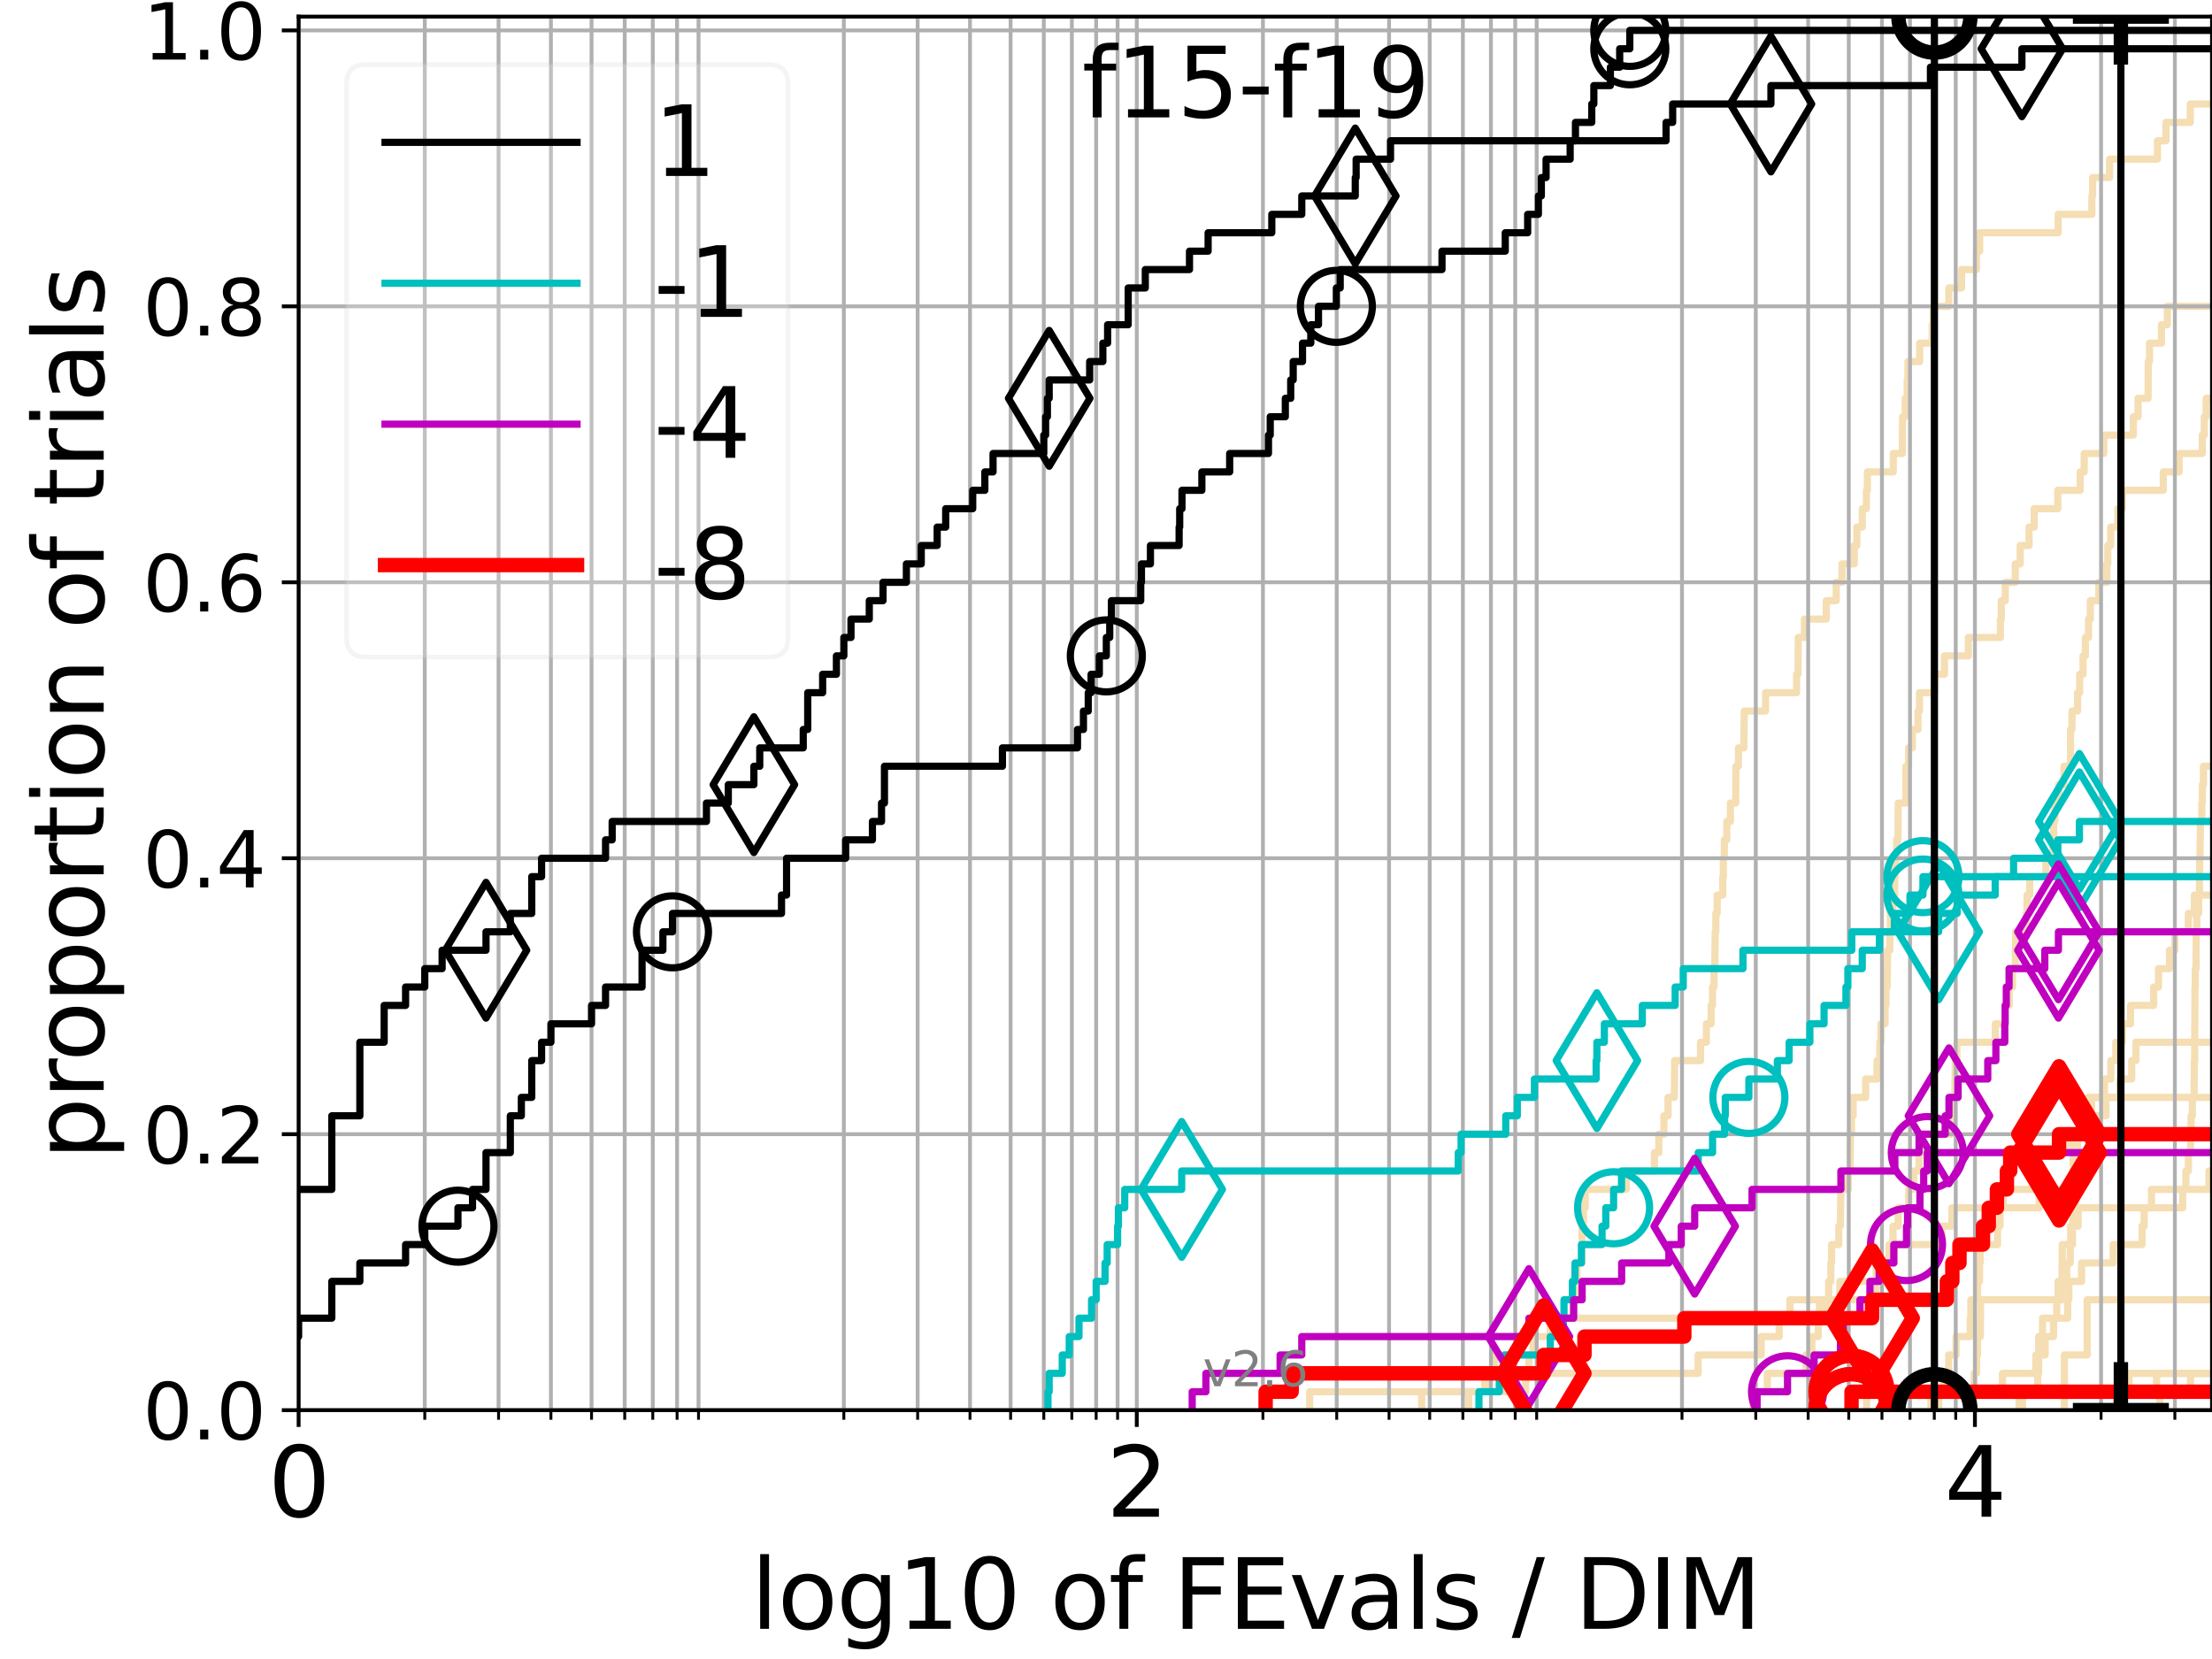 <?xml version="1.0" encoding="utf-8" standalone="no"?>
<!DOCTYPE svg PUBLIC "-//W3C//DTD SVG 1.1//EN"
  "http://www.w3.org/Graphics/SVG/1.1/DTD/svg11.dtd">
<svg height="345.6pt" version="1.1" viewBox="0 0 460.8 345.6" width="460.8pt" xmlns="http://www.w3.org/2000/svg" xmlns:xlink="http://www.w3.org/1999/xlink">
 <defs>
  <style type="text/css">*{stroke-linecap:butt;stroke-linejoin:round;}</style>
 </defs>
 <g id="figure_1">
  <g id="patch_1">
   <path d="M 0 345.6 
L 460.8 345.6 
L 460.8 0 
L 0 0 
z
" style="fill:#ffffff;"/>
  </g>
  <g id="axes_1">
   <g id="patch_2">
    <path d="M 62.208 293.76 
L 460.8 293.76 
L 460.8 3.456 
L 62.208 3.456 
z
" style="fill:#ffffff;"/>
   </g>
   <g id="line2d_1"/>
   <g id="line2d_2">
    <path clip-path="url(#pbcc28bf9cb)" d="M 430.043 293.76 
L 430.043 282.263 
L 434.795 282.263 
L 434.795 270.766 
L 434.795 270.766 
L 434.795 270.766 
L 460.8 270.766 
" style="fill:none;stroke:#f5deb3;stroke-linecap:square;stroke-width:1.5;"/>
   </g>
   <g id="line2d_3"/>
   <g id="line2d_4"/>
   <g id="line2d_5"/>
   <g id="line2d_6"/>
   <g id="line2d_7">
    <path clip-path="url(#pbcc28bf9cb)" d="M 388.837 293.76 
L 388.837 289.928 
L 417.153 289.928 
L 417.153 286.095 
L 424.099 286.095 
L 424.099 282.263 
L 424.697 282.263 
L 424.697 278.43 
L 425.494 278.43 
L 425.494 274.598 
L 430.733 274.598 
L 430.733 270.766 
L 430.983 270.766 
L 430.983 266.933 
L 433.625 266.933 
L 433.625 263.101 
L 440.218 263.101 
L 440.218 259.268 
L 446.232 259.268 
L 446.232 255.436 
L 446.669 255.436 
L 446.669 251.604 
L 448.188 251.604 
L 448.188 247.771 
L 460.174 247.771 
L 460.174 243.939 
L 461.8 243.939 
L 461.8 243.939 
" style="fill:none;stroke:#f5deb3;stroke-linecap:square;stroke-width:1.5;"/>
   </g>
   <g id="line2d_8">
    <path clip-path="url(#pbcc28bf9cb)" d="M 409.626 293.76 
L 409.626 289.928 
L 411.253 289.928 
L 411.253 286.095 
L 411.753 286.095 
L 411.753 282.263 
L 411.961 282.263 
L 411.961 278.43 
L 412.558 278.43 
L 412.558 274.598 
L 412.576 274.598 
L 412.576 270.766 
L 429.534 270.766 
L 429.534 266.933 
L 430.549 266.933 
L 430.549 263.101 
L 431.269 263.101 
L 431.269 259.268 
L 431.355 259.268 
L 431.355 255.436 
L 431.865 255.436 
L 431.865 251.604 
L 432.35 251.604 
L 432.35 247.771 
L 432.357 247.771 
L 432.357 243.939 
L 432.782 243.939 
L 432.782 240.106 
L 432.801 240.106 
L 432.801 236.274 
L 433.148 236.274 
L 433.148 232.442 
L 434.921 232.442 
L 434.921 228.609 
L 461.8 228.609 
" style="fill:none;stroke:#f5deb3;stroke-linecap:square;stroke-width:1.5;"/>
   </g>
   <g id="line2d_9">
    <path clip-path="url(#pbcc28bf9cb)" d="M 272.832 293.76 
L 272.832 289.928 
L 317.832 289.928 
L 317.832 286.095 
L 318.515 286.095 
L 318.515 282.263 
L 319.358 282.263 
L 319.358 278.43 
L 322.94 278.43 
L 322.94 274.598 
L 327.772 274.598 
L 327.772 270.766 
L 328.333 270.766 
L 328.333 266.933 
L 328.522 266.933 
L 328.522 263.101 
L 329.548 263.101 
L 329.561 255.436 
L 329.862 255.436 
L 329.862 251.604 
L 330.238 251.604 
L 330.238 247.771 
L 338.774 247.771 
L 338.774 243.939 
L 344.655 243.939 
L 344.655 240.106 
L 345.565 240.106 
L 345.565 236.274 
L 346.627 236.274 
L 346.627 232.442 
L 347.484 232.442 
L 347.484 228.609 
L 348.799 228.609 
L 348.863 220.944 
L 354.251 220.944 
L 354.251 217.112 
L 355.468 217.112 
L 355.468 213.28 
L 356.463 213.28 
L 356.463 209.447 
L 356.749 209.447 
L 356.749 205.615 
L 357.065 205.615 
L 357.065 201.782 
L 357.215 201.782 
L 357.309 194.118 
L 357.439 194.118 
L 357.439 190.285 
L 357.718 190.285 
L 357.718 186.453 
L 358.887 186.453 
L 358.887 182.621 
L 359.002 182.621 
L 359.002 178.788 
L 359.207 178.788 
L 359.207 174.956 
L 359.717 174.956 
L 359.717 171.123 
L 360.469 171.123 
L 360.469 167.291 
L 361.577 167.291 
L 361.625 159.626 
L 362.146 159.626 
L 362.146 155.794 
L 363.264 155.794 
L 363.364 148.129 
L 367.803 148.129 
L 367.803 144.297 
L 374.26 144.297 
L 374.26 140.464 
L 374.568 140.464 
L 374.612 132.799 
L 375.901 132.799 
L 375.901 128.967 
L 380.449 128.967 
L 380.449 125.135 
L 382.515 125.135 
L 382.515 121.302 
L 383.725 121.302 
L 383.725 117.47 
L 386.284 117.47 
L 386.284 113.637 
L 386.813 113.637 
L 386.813 109.805 
L 387.943 109.805 
L 387.943 105.973 
L 388.804 105.973 
L 388.804 102.14 
L 389.011 102.14 
L 389.011 98.308 
L 394.402 98.308 
L 394.402 94.475 
L 396.302 94.475 
L 396.334 86.811 
L 396.893 86.811 
L 396.893 82.978 
L 397.301 82.978 
L 397.301 79.146 
L 397.468 79.146 
L 397.468 75.313 
L 399.909 75.313 
L 399.909 71.481 
L 402.493 71.481 
L 402.493 67.649 
L 402.714 67.649 
L 402.714 63.816 
L 405.972 63.816 
L 405.972 59.984 
L 408.627 59.984 
L 408.627 56.151 
L 411.722 56.151 
L 411.722 52.319 
L 412.397 52.319 
L 412.397 48.487 
L 428.761 48.487 
L 428.761 44.654 
L 435.774 44.654 
L 435.774 40.822 
L 435.924 40.822 
L 435.924 36.989 
L 439.459 36.989 
L 439.459 33.157 
L 449.438 33.157 
L 449.438 29.325 
L 451.213 29.325 
L 451.213 25.492 
L 456.278 25.492 
L 456.278 21.66 
L 461.8 21.66 
L 461.8 21.66 
" style="fill:none;stroke:#f5deb3;stroke-linecap:square;stroke-width:1.5;"/>
   </g>
   <g id="line2d_10"/>
   <g id="line2d_11">
    <path clip-path="url(#pbcc28bf9cb)" d="M 449.926 293.76 
L 449.926 289.928 
L 461.8 289.928 
" style="fill:none;stroke:#f5deb3;stroke-linecap:square;stroke-width:1.5;"/>
   </g>
   <g id="line2d_12"/>
   <g id="line2d_13"/>
   <g id="line2d_14"/>
   <g id="line2d_15"/>
   <g id="line2d_16"/>
   <g id="line2d_17">
    <path clip-path="url(#pbcc28bf9cb)" d="M 402.26 293.76 
L 402.26 289.928 
L 404.826 289.928 
L 404.826 286.095 
L 405.949 286.095 
L 405.949 282.263 
L 407.473 282.263 
L 407.473 278.43 
L 410.429 278.43 
L 410.429 274.598 
L 410.565 274.598 
L 410.565 270.766 
L 411.978 270.766 
L 411.978 266.933 
L 412.368 266.933 
L 412.368 263.101 
L 412.522 263.101 
L 412.522 259.268 
L 416.121 259.268 
L 416.121 255.436 
L 416.647 255.436 
L 416.647 251.604 
L 424.83 251.604 
L 424.83 247.771 
L 431.787 247.771 
L 431.787 243.939 
L 431.877 243.939 
L 431.877 240.106 
L 431.93 240.106 
L 431.93 236.274 
L 434.939 236.274 
L 434.939 232.442 
L 435.72 232.442 
L 435.72 228.609 
L 438.403 228.609 
L 438.403 224.777 
L 439.723 224.777 
L 439.723 220.944 
L 440.761 220.944 
L 440.761 217.112 
L 442.149 217.112 
L 442.149 213.28 
L 443.829 213.28 
L 443.829 209.447 
L 448.646 209.447 
L 448.646 205.615 
L 449.654 205.615 
L 449.654 201.782 
L 451.951 201.782 
L 451.951 197.95 
L 453.058 197.95 
L 453.058 194.118 
L 455.867 194.118 
L 455.867 190.285 
L 457.128 190.285 
L 457.128 186.453 
L 457.128 186.453 
L 457.128 186.453 
L 460.8 186.453 
" style="fill:none;stroke:#f5deb3;stroke-linecap:square;stroke-width:1.5;"/>
   </g>
   <g id="line2d_18"/>
   <g id="line2d_19">
    <path clip-path="url(#pbcc28bf9cb)" d="M 420.617 293.76 
L 420.617 289.928 
L 456.319 289.928 
L 456.319 286.095 
L 461.8 286.095 
L 461.8 286.095 
" style="fill:none;stroke:#f5deb3;stroke-linecap:square;stroke-width:1.5;"/>
   </g>
   <g id="line2d_20">
    <path clip-path="url(#pbcc28bf9cb)" d="M 403.878 293.76 
L 403.878 289.928 
L 403.878 289.928 
L 403.878 289.928 
L 460.8 289.928 
" style="fill:none;stroke:#f5deb3;stroke-linecap:square;stroke-width:1.5;"/>
   </g>
   <g id="line2d_21"/>
   <g id="line2d_22">
    <path clip-path="url(#pbcc28bf9cb)" d="M 420.774 293.76 
L 420.774 289.928 
L 443.52 289.928 
L 443.52 286.095 
L 461.8 286.095 
" style="fill:none;stroke:#f5deb3;stroke-linecap:square;stroke-width:1.5;"/>
   </g>
   <g id="line2d_23">
    <path clip-path="url(#pbcc28bf9cb)" d="M 440.884 293.76 
L 440.884 289.928 
L 449.259 289.928 
L 449.259 286.095 
L 449.259 286.095 
L 449.259 286.095 
L 460.8 286.095 
" style="fill:none;stroke:#f5deb3;stroke-linecap:square;stroke-width:1.5;"/>
   </g>
   <g id="line2d_24">
    <path clip-path="url(#pbcc28bf9cb)" d="M 305.949 293.76 
L 305.949 289.928 
L 309.287 289.928 
L 309.287 286.095 
L 311.327 286.095 
L 311.327 282.263 
L 316.298 282.263 
L 316.298 278.43 
L 319.513 278.43 
L 319.513 274.598 
L 379.03 274.598 
L 379.03 270.766 
L 380.945 270.766 
L 380.945 266.933 
L 381.39 266.933 
L 381.39 263.101 
L 381.547 263.101 
L 381.547 259.268 
L 383.047 259.268 
L 383.047 255.436 
L 383.379 255.436 
L 383.476 247.771 
L 385.037 247.771 
L 385.037 243.939 
L 385.4 243.939 
L 385.487 236.274 
L 385.684 236.274 
L 385.684 232.442 
L 386.046 232.442 
L 386.046 228.609 
L 388.653 228.609 
L 388.653 224.777 
L 391.021 224.777 
L 391.021 220.944 
L 391.608 220.944 
L 391.608 217.112 
L 391.828 217.112 
L 391.828 213.28 
L 392.696 213.28 
L 392.696 209.447 
L 392.882 209.447 
L 392.882 205.615 
L 393.135 205.615 
L 393.229 197.95 
L 393.675 197.95 
L 393.675 194.118 
L 393.803 194.118 
L 393.803 190.285 
L 394.298 190.285 
L 394.298 186.453 
L 394.708 186.453 
L 394.708 182.621 
L 394.828 182.621 
L 394.828 178.788 
L 395.106 178.788 
L 395.106 174.956 
L 395.389 174.956 
L 395.429 167.291 
L 397.026 167.291 
L 397.046 159.626 
L 397.602 159.626 
L 397.602 155.794 
L 398.38 155.794 
L 398.38 151.961 
L 399.557 151.961 
L 399.557 148.129 
L 399.865 148.129 
L 399.865 144.297 
L 403.052 144.297 
L 403.052 140.464 
L 405.063 140.464 
L 405.063 136.632 
L 410.042 136.632 
L 410.042 132.799 
L 416.732 132.799 
L 416.732 128.967 
L 416.907 128.967 
L 416.907 125.135 
L 417.737 125.135 
L 417.737 121.302 
L 419.807 121.302 
L 419.807 117.47 
L 420.845 117.47 
L 420.845 113.637 
L 422.686 113.637 
L 422.686 109.805 
L 423.755 109.805 
L 423.755 105.973 
L 428.672 105.973 
L 428.672 102.14 
L 433.341 102.14 
L 433.341 98.308 
L 434.176 98.308 
L 434.176 94.475 
L 438.266 94.475 
L 438.266 90.643 
L 444.415 90.643 
L 444.415 86.811 
L 445.405 86.811 
L 445.405 82.978 
L 447.479 82.978 
L 447.523 75.313 
L 447.788 75.313 
L 447.788 71.481 
L 450.27 71.481 
L 450.27 67.649 
L 451.494 67.649 
L 451.494 63.816 
L 461.8 63.816 
L 461.8 63.816 
" style="fill:none;stroke:#f5deb3;stroke-linecap:square;stroke-width:1.5;"/>
   </g>
   <g id="line2d_25">
    <path clip-path="url(#pbcc28bf9cb)" d="M 421.329 293.76 
L 421.329 289.928 
L 424.503 289.928 
L 424.503 286.095 
L 424.695 286.095 
L 424.695 282.263 
L 426.045 282.263 
L 426.045 278.43 
L 427.781 278.43 
L 427.781 274.598 
L 428.458 274.598 
L 428.458 270.766 
L 428.746 270.766 
L 428.746 266.933 
L 429.559 266.933 
L 429.559 263.101 
L 429.598 263.101 
L 429.598 259.268 
L 431.741 259.268 
L 431.741 255.436 
L 432.906 255.436 
L 432.906 251.604 
L 454.688 251.604 
L 454.688 247.771 
L 455.354 247.771 
L 455.354 243.939 
L 455.88 243.939 
L 455.88 240.106 
L 456.332 240.106 
L 456.332 236.274 
L 456.44 236.274 
L 456.44 232.442 
L 456.707 232.442 
L 456.707 228.609 
L 457.085 228.609 
L 457.085 224.777 
L 457.123 224.777 
L 457.123 220.944 
L 457.204 220.944 
L 457.204 217.112 
L 457.206 217.112 
L 457.206 213.28 
L 457.237 213.28 
L 457.237 209.447 
L 457.247 209.447 
L 457.247 205.615 
L 457.312 205.615 
L 457.312 201.782 
L 457.481 201.782 
L 457.481 197.95 
L 457.508 197.95 
L 457.508 194.118 
L 457.637 194.118 
L 457.637 190.285 
L 458.015 190.285 
L 458.015 186.453 
L 458.186 186.453 
L 458.186 182.621 
L 458.221 182.621 
L 458.221 178.788 
L 458.317 178.788 
L 458.317 174.956 
L 458.375 174.956 
L 458.375 171.123 
L 458.676 171.123 
L 458.676 167.291 
L 458.795 167.291 
L 458.795 163.459 
L 459.016 163.459 
L 459.016 159.626 
L 461.8 159.626 
" style="fill:none;stroke:#f5deb3;stroke-linecap:square;stroke-width:1.5;"/>
   </g>
   <g id="line2d_26">
    <path clip-path="url(#pbcc28bf9cb)" d="M 365.208 293.76 
L 365.208 289.928 
L 368.163 289.928 
L 368.163 286.095 
L 376.198 286.095 
L 376.198 282.263 
L 377.444 282.263 
L 377.444 278.43 
L 378.774 278.43 
L 378.774 274.598 
L 380.454 274.598 
L 380.454 270.766 
L 383.272 270.766 
L 383.272 266.933 
L 390.854 266.933 
L 390.854 263.101 
L 394.647 263.101 
L 394.647 259.268 
L 404.511 259.268 
L 404.511 255.436 
L 406.625 255.436 
L 406.625 251.604 
L 417.326 251.604 
L 417.326 247.771 
L 423.647 247.771 
L 423.647 243.939 
L 424.609 243.939 
L 424.609 240.106 
L 430.745 240.106 
L 430.745 236.274 
L 436.313 236.274 
L 436.313 232.442 
L 438.713 232.442 
L 438.713 228.609 
L 441.648 228.609 
L 441.648 224.777 
L 444.071 224.777 
L 444.071 220.944 
L 444.95 220.944 
L 444.95 217.112 
L 444.95 217.112 
L 444.95 217.112 
L 460.8 217.112 
" style="fill:none;stroke:#f5deb3;stroke-linecap:square;stroke-width:1.5;"/>
   </g>
   <g id="line2d_27"/>
   <g id="line2d_28">
    <path clip-path="url(#pbcc28bf9cb)" d="M 296.156 293.76 
L 296.156 289.928 
L 309.877 289.928 
L 309.877 286.095 
L 353.759 286.095 
L 353.759 282.263 
L 366.874 282.263 
L 366.874 278.43 
L 370.636 278.43 
L 370.636 274.598 
L 372.859 274.598 
L 372.859 270.766 
L 390.79 270.766 
L 390.79 266.933 
L 391.587 266.933 
L 391.587 263.101 
L 393.521 263.101 
L 393.521 259.268 
L 394.337 259.268 
L 394.337 255.436 
L 395.422 255.436 
L 395.422 251.604 
L 397.628 251.604 
L 397.628 247.771 
L 398.686 247.771 
L 398.686 243.939 
L 399.78 243.939 
L 399.78 240.106 
L 400.427 240.106 
L 400.427 236.274 
L 406.425 236.274 
L 406.425 232.442 
L 406.654 232.442 
L 406.654 228.609 
L 407.238 228.609 
L 407.323 220.944 
L 407.657 220.944 
L 407.657 217.112 
L 415.671 217.112 
L 415.671 213.28 
L 417.659 213.28 
L 417.659 209.447 
L 418.553 209.447 
L 418.553 205.615 
L 419.25 205.615 
L 419.25 201.782 
L 419.804 201.782 
L 419.902 194.118 
L 422.108 194.118 
L 422.108 190.285 
L 422.273 190.285 
L 422.273 186.453 
L 422.825 186.453 
L 422.825 182.621 
L 426.197 182.621 
L 426.197 178.788 
L 427.652 178.788 
L 427.652 174.956 
L 427.831 174.956 
L 427.831 171.123 
L 428.06 171.123 
L 428.06 167.291 
L 428.855 167.291 
L 428.855 163.459 
L 429.963 163.459 
L 429.963 159.626 
L 431.327 159.626 
L 431.33 151.961 
L 431.632 151.961 
L 431.632 148.129 
L 432.795 148.129 
L 432.795 144.297 
L 433.235 144.297 
L 433.235 140.464 
L 433.938 140.464 
L 433.938 136.632 
L 434.416 136.632 
L 434.416 132.799 
L 435.073 132.799 
L 435.073 128.967 
L 435.455 128.967 
L 435.455 125.135 
L 437.231 125.135 
L 437.231 121.302 
L 438.899 121.302 
L 438.899 117.47 
L 439.084 117.47 
L 439.084 113.637 
L 439.694 113.637 
L 439.694 109.805 
L 441.194 109.805 
L 441.194 105.973 
L 442.147 105.973 
L 442.147 102.14 
L 450.651 102.14 
L 450.651 98.308 
L 453.943 98.308 
L 453.943 94.475 
L 458.772 94.475 
L 458.772 90.643 
L 459.19 90.643 
L 459.19 86.811 
L 459.59 86.811 
L 459.59 82.978 
L 461.8 82.978 
L 461.8 82.978 
" style="fill:none;stroke:#f5deb3;stroke-linecap:square;stroke-width:1.5;"/>
   </g>
   <g id="line2d_29"/>
   <g id="line2d_30"/>
   <g id="matplotlib.axis_1">
    <g id="xtick_1">
     <g id="line2d_31">
      <path clip-path="url(#pbcc28bf9cb)" d="M 62.208 293.76 
L 62.208 3.456 
" style="fill:none;stroke:#b0b0b0;stroke-linecap:square;stroke-width:0.8;"/>
     </g>
     <g id="line2d_32">
      <defs>
       <path d="M 0 0 
L 0 3.5 
" id="ma04b1ffac9" style="stroke:#000000;stroke-width:0.8;"/>
      </defs>
      <g>
       <use style="stroke:#000000;stroke-width:0.8;" x="62.208" xlink:href="#ma04b1ffac9" y="293.76"/>
      </g>
     </g>
     <g id="text_1">
      <!-- 0 -->
      <g transform="translate(55.846 315.957)scale(0.2 -0.2)">
       <defs>
        <path d="M 2034 4250 
Q 1547 4250 1301 3770 
Q 1056 3291 1056 2328 
Q 1056 1369 1301 889 
Q 1547 409 2034 409 
Q 2525 409 2770 889 
Q 3016 1369 3016 2328 
Q 3016 3291 2770 3770 
Q 2525 4250 2034 4250 
z
M 2034 4750 
Q 2819 4750 3233 4129 
Q 3647 3509 3647 2328 
Q 3647 1150 3233 529 
Q 2819 -91 2034 -91 
Q 1250 -91 836 529 
Q 422 1150 422 2328 
Q 422 3509 836 4129 
Q 1250 4750 2034 4750 
z
" id="DejaVuSans-30" transform="scale(0.016)"/>
       </defs>
       <use xlink:href="#DejaVuSans-30"/>
      </g>
     </g>
    </g>
    <g id="xtick_2">
     <g id="line2d_33">
      <path clip-path="url(#pbcc28bf9cb)" d="M 236.81 293.76 
L 236.81 3.456 
" style="fill:none;stroke:#b0b0b0;stroke-linecap:square;stroke-width:0.8;"/>
     </g>
     <g id="line2d_34">
      <g>
       <use style="stroke:#000000;stroke-width:0.8;" x="236.81" xlink:href="#ma04b1ffac9" y="293.76"/>
      </g>
     </g>
     <g id="text_2">
      <!-- 2 -->
      <g transform="translate(230.447 315.957)scale(0.2 -0.2)">
       <defs>
        <path d="M 1228 531 
L 3431 531 
L 3431 0 
L 469 0 
L 469 531 
Q 828 903 1448 1529 
Q 2069 2156 2228 2338 
Q 2531 2678 2651 2914 
Q 2772 3150 2772 3378 
Q 2772 3750 2511 3984 
Q 2250 4219 1831 4219 
Q 1534 4219 1204 4116 
Q 875 4013 500 3803 
L 500 4441 
Q 881 4594 1212 4672 
Q 1544 4750 1819 4750 
Q 2544 4750 2975 4387 
Q 3406 4025 3406 3419 
Q 3406 3131 3298 2873 
Q 3191 2616 2906 2266 
Q 2828 2175 2409 1742 
Q 1991 1309 1228 531 
z
" id="DejaVuSans-32" transform="scale(0.016)"/>
       </defs>
       <use xlink:href="#DejaVuSans-32"/>
      </g>
     </g>
    </g>
    <g id="xtick_3">
     <g id="line2d_35">
      <path clip-path="url(#pbcc28bf9cb)" d="M 411.411 293.76 
L 411.411 3.456 
" style="fill:none;stroke:#b0b0b0;stroke-linecap:square;stroke-width:0.8;"/>
     </g>
     <g id="line2d_36">
      <g>
       <use style="stroke:#000000;stroke-width:0.8;" x="411.411" xlink:href="#ma04b1ffac9" y="293.76"/>
      </g>
     </g>
     <g id="text_3">
      <!-- 4 -->
      <g transform="translate(405.049 315.957)scale(0.2 -0.2)">
       <defs>
        <path d="M 2419 4116 
L 825 1625 
L 2419 1625 
L 2419 4116 
z
M 2253 4666 
L 3047 4666 
L 3047 1625 
L 3713 1625 
L 3713 1100 
L 3047 1100 
L 3047 0 
L 2419 0 
L 2419 1100 
L 313 1100 
L 313 1709 
L 2253 4666 
z
" id="DejaVuSans-34" transform="scale(0.016)"/>
       </defs>
       <use xlink:href="#DejaVuSans-34"/>
      </g>
     </g>
    </g>
    <g id="xtick_4">
     <g id="line2d_37">
      <path clip-path="url(#pbcc28bf9cb)" d="M 88.488 293.76 
L 88.488 3.456 
" style="fill:none;stroke:#b0b0b0;stroke-linecap:square;stroke-width:0.8;"/>
     </g>
     <g id="line2d_38">
      <defs>
       <path d="M 0 0 
L 0 2 
" id="mab6b5163c0" style="stroke:#000000;stroke-width:0.6;"/>
      </defs>
      <g>
       <use style="stroke:#000000;stroke-width:0.6;" x="88.488" xlink:href="#mab6b5163c0" y="293.76"/>
      </g>
     </g>
    </g>
    <g id="xtick_5">
     <g id="line2d_39">
      <path clip-path="url(#pbcc28bf9cb)" d="M 103.861 293.76 
L 103.861 3.456 
" style="fill:none;stroke:#b0b0b0;stroke-linecap:square;stroke-width:0.8;"/>
     </g>
     <g id="line2d_40">
      <g>
       <use style="stroke:#000000;stroke-width:0.6;" x="103.861" xlink:href="#mab6b5163c0" y="293.76"/>
      </g>
     </g>
    </g>
    <g id="xtick_6">
     <g id="line2d_41">
      <path clip-path="url(#pbcc28bf9cb)" d="M 114.768 293.76 
L 114.768 3.456 
" style="fill:none;stroke:#b0b0b0;stroke-linecap:square;stroke-width:0.8;"/>
     </g>
     <g id="line2d_42">
      <g>
       <use style="stroke:#000000;stroke-width:0.6;" x="114.768" xlink:href="#mab6b5163c0" y="293.76"/>
      </g>
     </g>
    </g>
    <g id="xtick_7">
     <g id="line2d_43">
      <path clip-path="url(#pbcc28bf9cb)" d="M 123.229 293.76 
L 123.229 3.456 
" style="fill:none;stroke:#b0b0b0;stroke-linecap:square;stroke-width:0.8;"/>
     </g>
     <g id="line2d_44">
      <g>
       <use style="stroke:#000000;stroke-width:0.6;" x="123.229" xlink:href="#mab6b5163c0" y="293.76"/>
      </g>
     </g>
    </g>
    <g id="xtick_8">
     <g id="line2d_45">
      <path clip-path="url(#pbcc28bf9cb)" d="M 130.141 293.76 
L 130.141 3.456 
" style="fill:none;stroke:#b0b0b0;stroke-linecap:square;stroke-width:0.8;"/>
     </g>
     <g id="line2d_46">
      <g>
       <use style="stroke:#000000;stroke-width:0.6;" x="130.141" xlink:href="#mab6b5163c0" y="293.76"/>
      </g>
     </g>
    </g>
    <g id="xtick_9">
     <g id="line2d_47">
      <path clip-path="url(#pbcc28bf9cb)" d="M 135.986 293.76 
L 135.986 3.456 
" style="fill:none;stroke:#b0b0b0;stroke-linecap:square;stroke-width:0.8;"/>
     </g>
     <g id="line2d_48">
      <g>
       <use style="stroke:#000000;stroke-width:0.6;" x="135.986" xlink:href="#mab6b5163c0" y="293.76"/>
      </g>
     </g>
    </g>
    <g id="xtick_10">
     <g id="line2d_49">
      <path clip-path="url(#pbcc28bf9cb)" d="M 141.048 293.76 
L 141.048 3.456 
" style="fill:none;stroke:#b0b0b0;stroke-linecap:square;stroke-width:0.8;"/>
     </g>
     <g id="line2d_50">
      <g>
       <use style="stroke:#000000;stroke-width:0.6;" x="141.048" xlink:href="#mab6b5163c0" y="293.76"/>
      </g>
     </g>
    </g>
    <g id="xtick_11">
     <g id="line2d_51">
      <path clip-path="url(#pbcc28bf9cb)" d="M 145.514 293.76 
L 145.514 3.456 
" style="fill:none;stroke:#b0b0b0;stroke-linecap:square;stroke-width:0.8;"/>
     </g>
     <g id="line2d_52">
      <g>
       <use style="stroke:#000000;stroke-width:0.6;" x="145.514" xlink:href="#mab6b5163c0" y="293.76"/>
      </g>
     </g>
    </g>
    <g id="xtick_12">
     <g id="line2d_53">
      <path clip-path="url(#pbcc28bf9cb)" d="M 175.789 293.76 
L 175.789 3.456 
" style="fill:none;stroke:#b0b0b0;stroke-linecap:square;stroke-width:0.8;"/>
     </g>
     <g id="line2d_54">
      <g>
       <use style="stroke:#000000;stroke-width:0.6;" x="175.789" xlink:href="#mab6b5163c0" y="293.76"/>
      </g>
     </g>
    </g>
    <g id="xtick_13">
     <g id="line2d_55">
      <path clip-path="url(#pbcc28bf9cb)" d="M 191.162 293.76 
L 191.162 3.456 
" style="fill:none;stroke:#b0b0b0;stroke-linecap:square;stroke-width:0.8;"/>
     </g>
     <g id="line2d_56">
      <g>
       <use style="stroke:#000000;stroke-width:0.6;" x="191.162" xlink:href="#mab6b5163c0" y="293.76"/>
      </g>
     </g>
    </g>
    <g id="xtick_14">
     <g id="line2d_57">
      <path clip-path="url(#pbcc28bf9cb)" d="M 202.069 293.76 
L 202.069 3.456 
" style="fill:none;stroke:#b0b0b0;stroke-linecap:square;stroke-width:0.8;"/>
     </g>
     <g id="line2d_58">
      <g>
       <use style="stroke:#000000;stroke-width:0.6;" x="202.069" xlink:href="#mab6b5163c0" y="293.76"/>
      </g>
     </g>
    </g>
    <g id="xtick_15">
     <g id="line2d_59">
      <path clip-path="url(#pbcc28bf9cb)" d="M 210.529 293.76 
L 210.529 3.456 
" style="fill:none;stroke:#b0b0b0;stroke-linecap:square;stroke-width:0.8;"/>
     </g>
     <g id="line2d_60">
      <g>
       <use style="stroke:#000000;stroke-width:0.6;" x="210.529" xlink:href="#mab6b5163c0" y="293.76"/>
      </g>
     </g>
    </g>
    <g id="xtick_16">
     <g id="line2d_61">
      <path clip-path="url(#pbcc28bf9cb)" d="M 217.442 293.76 
L 217.442 3.456 
" style="fill:none;stroke:#b0b0b0;stroke-linecap:square;stroke-width:0.8;"/>
     </g>
     <g id="line2d_62">
      <g>
       <use style="stroke:#000000;stroke-width:0.6;" x="217.442" xlink:href="#mab6b5163c0" y="293.76"/>
      </g>
     </g>
    </g>
    <g id="xtick_17">
     <g id="line2d_63">
      <path clip-path="url(#pbcc28bf9cb)" d="M 223.286 293.76 
L 223.286 3.456 
" style="fill:none;stroke:#b0b0b0;stroke-linecap:square;stroke-width:0.8;"/>
     </g>
     <g id="line2d_64">
      <g>
       <use style="stroke:#000000;stroke-width:0.6;" x="223.286" xlink:href="#mab6b5163c0" y="293.76"/>
      </g>
     </g>
    </g>
    <g id="xtick_18">
     <g id="line2d_65">
      <path clip-path="url(#pbcc28bf9cb)" d="M 228.349 293.76 
L 228.349 3.456 
" style="fill:none;stroke:#b0b0b0;stroke-linecap:square;stroke-width:0.8;"/>
     </g>
     <g id="line2d_66">
      <g>
       <use style="stroke:#000000;stroke-width:0.6;" x="228.349" xlink:href="#mab6b5163c0" y="293.76"/>
      </g>
     </g>
    </g>
    <g id="xtick_19">
     <g id="line2d_67">
      <path clip-path="url(#pbcc28bf9cb)" d="M 232.815 293.76 
L 232.815 3.456 
" style="fill:none;stroke:#b0b0b0;stroke-linecap:square;stroke-width:0.8;"/>
     </g>
     <g id="line2d_68">
      <g>
       <use style="stroke:#000000;stroke-width:0.6;" x="232.815" xlink:href="#mab6b5163c0" y="293.76"/>
      </g>
     </g>
    </g>
    <g id="xtick_20">
     <g id="line2d_69">
      <path clip-path="url(#pbcc28bf9cb)" d="M 263.09 293.76 
L 263.09 3.456 
" style="fill:none;stroke:#b0b0b0;stroke-linecap:square;stroke-width:0.8;"/>
     </g>
     <g id="line2d_70">
      <g>
       <use style="stroke:#000000;stroke-width:0.6;" x="263.09" xlink:href="#mab6b5163c0" y="293.76"/>
      </g>
     </g>
    </g>
    <g id="xtick_21">
     <g id="line2d_71">
      <path clip-path="url(#pbcc28bf9cb)" d="M 278.463 293.76 
L 278.463 3.456 
" style="fill:none;stroke:#b0b0b0;stroke-linecap:square;stroke-width:0.8;"/>
     </g>
     <g id="line2d_72">
      <g>
       <use style="stroke:#000000;stroke-width:0.6;" x="278.463" xlink:href="#mab6b5163c0" y="293.76"/>
      </g>
     </g>
    </g>
    <g id="xtick_22">
     <g id="line2d_73">
      <path clip-path="url(#pbcc28bf9cb)" d="M 289.37 293.76 
L 289.37 3.456 
" style="fill:none;stroke:#b0b0b0;stroke-linecap:square;stroke-width:0.8;"/>
     </g>
     <g id="line2d_74">
      <g>
       <use style="stroke:#000000;stroke-width:0.6;" x="289.37" xlink:href="#mab6b5163c0" y="293.76"/>
      </g>
     </g>
    </g>
    <g id="xtick_23">
     <g id="line2d_75">
      <path clip-path="url(#pbcc28bf9cb)" d="M 297.83 293.76 
L 297.83 3.456 
" style="fill:none;stroke:#b0b0b0;stroke-linecap:square;stroke-width:0.8;"/>
     </g>
     <g id="line2d_76">
      <g>
       <use style="stroke:#000000;stroke-width:0.6;" x="297.83" xlink:href="#mab6b5163c0" y="293.76"/>
      </g>
     </g>
    </g>
    <g id="xtick_24">
     <g id="line2d_77">
      <path clip-path="url(#pbcc28bf9cb)" d="M 304.743 293.76 
L 304.743 3.456 
" style="fill:none;stroke:#b0b0b0;stroke-linecap:square;stroke-width:0.8;"/>
     </g>
     <g id="line2d_78">
      <g>
       <use style="stroke:#000000;stroke-width:0.6;" x="304.743" xlink:href="#mab6b5163c0" y="293.76"/>
      </g>
     </g>
    </g>
    <g id="xtick_25">
     <g id="line2d_79">
      <path clip-path="url(#pbcc28bf9cb)" d="M 310.587 293.76 
L 310.587 3.456 
" style="fill:none;stroke:#b0b0b0;stroke-linecap:square;stroke-width:0.8;"/>
     </g>
     <g id="line2d_80">
      <g>
       <use style="stroke:#000000;stroke-width:0.6;" x="310.587" xlink:href="#mab6b5163c0" y="293.76"/>
      </g>
     </g>
    </g>
    <g id="xtick_26">
     <g id="line2d_81">
      <path clip-path="url(#pbcc28bf9cb)" d="M 315.65 293.76 
L 315.65 3.456 
" style="fill:none;stroke:#b0b0b0;stroke-linecap:square;stroke-width:0.8;"/>
     </g>
     <g id="line2d_82">
      <g>
       <use style="stroke:#000000;stroke-width:0.6;" x="315.65" xlink:href="#mab6b5163c0" y="293.76"/>
      </g>
     </g>
    </g>
    <g id="xtick_27">
     <g id="line2d_83">
      <path clip-path="url(#pbcc28bf9cb)" d="M 320.116 293.76 
L 320.116 3.456 
" style="fill:none;stroke:#b0b0b0;stroke-linecap:square;stroke-width:0.8;"/>
     </g>
     <g id="line2d_84">
      <g>
       <use style="stroke:#000000;stroke-width:0.6;" x="320.116" xlink:href="#mab6b5163c0" y="293.76"/>
      </g>
     </g>
    </g>
    <g id="xtick_28">
     <g id="line2d_85">
      <path clip-path="url(#pbcc28bf9cb)" d="M 350.39 293.76 
L 350.39 3.456 
" style="fill:none;stroke:#b0b0b0;stroke-linecap:square;stroke-width:0.8;"/>
     </g>
     <g id="line2d_86">
      <g>
       <use style="stroke:#000000;stroke-width:0.6;" x="350.39" xlink:href="#mab6b5163c0" y="293.76"/>
      </g>
     </g>
    </g>
    <g id="xtick_29">
     <g id="line2d_87">
      <path clip-path="url(#pbcc28bf9cb)" d="M 365.763 293.76 
L 365.763 3.456 
" style="fill:none;stroke:#b0b0b0;stroke-linecap:square;stroke-width:0.8;"/>
     </g>
     <g id="line2d_88">
      <g>
       <use style="stroke:#000000;stroke-width:0.6;" x="365.763" xlink:href="#mab6b5163c0" y="293.76"/>
      </g>
     </g>
    </g>
    <g id="xtick_30">
     <g id="line2d_89">
      <path clip-path="url(#pbcc28bf9cb)" d="M 376.671 293.76 
L 376.671 3.456 
" style="fill:none;stroke:#b0b0b0;stroke-linecap:square;stroke-width:0.8;"/>
     </g>
     <g id="line2d_90">
      <g>
       <use style="stroke:#000000;stroke-width:0.6;" x="376.671" xlink:href="#mab6b5163c0" y="293.76"/>
      </g>
     </g>
    </g>
    <g id="xtick_31">
     <g id="line2d_91">
      <path clip-path="url(#pbcc28bf9cb)" d="M 385.131 293.76 
L 385.131 3.456 
" style="fill:none;stroke:#b0b0b0;stroke-linecap:square;stroke-width:0.8;"/>
     </g>
     <g id="line2d_92">
      <g>
       <use style="stroke:#000000;stroke-width:0.6;" x="385.131" xlink:href="#mab6b5163c0" y="293.76"/>
      </g>
     </g>
    </g>
    <g id="xtick_32">
     <g id="line2d_93">
      <path clip-path="url(#pbcc28bf9cb)" d="M 392.044 293.76 
L 392.044 3.456 
" style="fill:none;stroke:#b0b0b0;stroke-linecap:square;stroke-width:0.8;"/>
     </g>
     <g id="line2d_94">
      <g>
       <use style="stroke:#000000;stroke-width:0.6;" x="392.044" xlink:href="#mab6b5163c0" y="293.76"/>
      </g>
     </g>
    </g>
    <g id="xtick_33">
     <g id="line2d_95">
      <path clip-path="url(#pbcc28bf9cb)" d="M 397.888 293.76 
L 397.888 3.456 
" style="fill:none;stroke:#b0b0b0;stroke-linecap:square;stroke-width:0.8;"/>
     </g>
     <g id="line2d_96">
      <g>
       <use style="stroke:#000000;stroke-width:0.6;" x="397.888" xlink:href="#mab6b5163c0" y="293.76"/>
      </g>
     </g>
    </g>
    <g id="xtick_34">
     <g id="line2d_97">
      <path clip-path="url(#pbcc28bf9cb)" d="M 402.951 293.76 
L 402.951 3.456 
" style="fill:none;stroke:#b0b0b0;stroke-linecap:square;stroke-width:0.8;"/>
     </g>
     <g id="line2d_98">
      <g>
       <use style="stroke:#000000;stroke-width:0.6;" x="402.951" xlink:href="#mab6b5163c0" y="293.76"/>
      </g>
     </g>
    </g>
    <g id="xtick_35">
     <g id="line2d_99">
      <path clip-path="url(#pbcc28bf9cb)" d="M 407.416 293.76 
L 407.416 3.456 
" style="fill:none;stroke:#b0b0b0;stroke-linecap:square;stroke-width:0.8;"/>
     </g>
     <g id="line2d_100">
      <g>
       <use style="stroke:#000000;stroke-width:0.6;" x="407.416" xlink:href="#mab6b5163c0" y="293.76"/>
      </g>
     </g>
    </g>
    <g id="xtick_36">
     <g id="line2d_101">
      <path clip-path="url(#pbcc28bf9cb)" d="M 437.691 293.76 
L 437.691 3.456 
" style="fill:none;stroke:#b0b0b0;stroke-linecap:square;stroke-width:0.8;"/>
     </g>
     <g id="line2d_102">
      <g>
       <use style="stroke:#000000;stroke-width:0.6;" x="437.691" xlink:href="#mab6b5163c0" y="293.76"/>
      </g>
     </g>
    </g>
    <g id="xtick_37">
     <g id="line2d_103">
      <path clip-path="url(#pbcc28bf9cb)" d="M 453.064 293.76 
L 453.064 3.456 
" style="fill:none;stroke:#b0b0b0;stroke-linecap:square;stroke-width:0.8;"/>
     </g>
     <g id="line2d_104">
      <g>
       <use style="stroke:#000000;stroke-width:0.6;" x="453.064" xlink:href="#mab6b5163c0" y="293.76"/>
      </g>
     </g>
    </g>
    <g id="text_4">
     <!-- log10 of FEvals / DIM -->
     <g transform="translate(156.431 339.313)scale(0.2 -0.2)">
      <defs>
       <path d="M 603 4863 
L 1178 4863 
L 1178 0 
L 603 0 
L 603 4863 
z
" id="DejaVuSans-6c" transform="scale(0.016)"/>
       <path d="M 1959 3097 
Q 1497 3097 1228 2736 
Q 959 2375 959 1747 
Q 959 1119 1226 758 
Q 1494 397 1959 397 
Q 2419 397 2687 759 
Q 2956 1122 2956 1747 
Q 2956 2369 2687 2733 
Q 2419 3097 1959 3097 
z
M 1959 3584 
Q 2709 3584 3137 3096 
Q 3566 2609 3566 1747 
Q 3566 888 3137 398 
Q 2709 -91 1959 -91 
Q 1206 -91 779 398 
Q 353 888 353 1747 
Q 353 2609 779 3096 
Q 1206 3584 1959 3584 
z
" id="DejaVuSans-6f" transform="scale(0.016)"/>
       <path d="M 2906 1791 
Q 2906 2416 2648 2759 
Q 2391 3103 1925 3103 
Q 1463 3103 1205 2759 
Q 947 2416 947 1791 
Q 947 1169 1205 825 
Q 1463 481 1925 481 
Q 2391 481 2648 825 
Q 2906 1169 2906 1791 
z
M 3481 434 
Q 3481 -459 3084 -895 
Q 2688 -1331 1869 -1331 
Q 1566 -1331 1297 -1286 
Q 1028 -1241 775 -1147 
L 775 -588 
Q 1028 -725 1275 -790 
Q 1522 -856 1778 -856 
Q 2344 -856 2625 -561 
Q 2906 -266 2906 331 
L 2906 616 
Q 2728 306 2450 153 
Q 2172 0 1784 0 
Q 1141 0 747 490 
Q 353 981 353 1791 
Q 353 2603 747 3093 
Q 1141 3584 1784 3584 
Q 2172 3584 2450 3431 
Q 2728 3278 2906 2969 
L 2906 3500 
L 3481 3500 
L 3481 434 
z
" id="DejaVuSans-67" transform="scale(0.016)"/>
       <path d="M 794 531 
L 1825 531 
L 1825 4091 
L 703 3866 
L 703 4441 
L 1819 4666 
L 2450 4666 
L 2450 531 
L 3481 531 
L 3481 0 
L 794 0 
L 794 531 
z
" id="DejaVuSans-31" transform="scale(0.016)"/>
       <path id="DejaVuSans-20" transform="scale(0.016)"/>
       <path d="M 2375 4863 
L 2375 4384 
L 1825 4384 
Q 1516 4384 1395 4259 
Q 1275 4134 1275 3809 
L 1275 3500 
L 2222 3500 
L 2222 3053 
L 1275 3053 
L 1275 0 
L 697 0 
L 697 3053 
L 147 3053 
L 147 3500 
L 697 3500 
L 697 3744 
Q 697 4328 969 4595 
Q 1241 4863 1831 4863 
L 2375 4863 
z
" id="DejaVuSans-66" transform="scale(0.016)"/>
       <path d="M 628 4666 
L 3309 4666 
L 3309 4134 
L 1259 4134 
L 1259 2759 
L 3109 2759 
L 3109 2228 
L 1259 2228 
L 1259 0 
L 628 0 
L 628 4666 
z
" id="DejaVuSans-46" transform="scale(0.016)"/>
       <path d="M 628 4666 
L 3578 4666 
L 3578 4134 
L 1259 4134 
L 1259 2753 
L 3481 2753 
L 3481 2222 
L 1259 2222 
L 1259 531 
L 3634 531 
L 3634 0 
L 628 0 
L 628 4666 
z
" id="DejaVuSans-45" transform="scale(0.016)"/>
       <path d="M 191 3500 
L 800 3500 
L 1894 563 
L 2988 3500 
L 3597 3500 
L 2284 0 
L 1503 0 
L 191 3500 
z
" id="DejaVuSans-76" transform="scale(0.016)"/>
       <path d="M 2194 1759 
Q 1497 1759 1228 1600 
Q 959 1441 959 1056 
Q 959 750 1161 570 
Q 1363 391 1709 391 
Q 2188 391 2477 730 
Q 2766 1069 2766 1631 
L 2766 1759 
L 2194 1759 
z
M 3341 1997 
L 3341 0 
L 2766 0 
L 2766 531 
Q 2569 213 2275 61 
Q 1981 -91 1556 -91 
Q 1019 -91 701 211 
Q 384 513 384 1019 
Q 384 1609 779 1909 
Q 1175 2209 1959 2209 
L 2766 2209 
L 2766 2266 
Q 2766 2663 2505 2880 
Q 2244 3097 1772 3097 
Q 1472 3097 1187 3025 
Q 903 2953 641 2809 
L 641 3341 
Q 956 3463 1253 3523 
Q 1550 3584 1831 3584 
Q 2591 3584 2966 3190 
Q 3341 2797 3341 1997 
z
" id="DejaVuSans-61" transform="scale(0.016)"/>
       <path d="M 2834 3397 
L 2834 2853 
Q 2591 2978 2328 3040 
Q 2066 3103 1784 3103 
Q 1356 3103 1142 2972 
Q 928 2841 928 2578 
Q 928 2378 1081 2264 
Q 1234 2150 1697 2047 
L 1894 2003 
Q 2506 1872 2764 1633 
Q 3022 1394 3022 966 
Q 3022 478 2636 193 
Q 2250 -91 1575 -91 
Q 1294 -91 989 -36 
Q 684 19 347 128 
L 347 722 
Q 666 556 975 473 
Q 1284 391 1588 391 
Q 1994 391 2212 530 
Q 2431 669 2431 922 
Q 2431 1156 2273 1281 
Q 2116 1406 1581 1522 
L 1381 1569 
Q 847 1681 609 1914 
Q 372 2147 372 2553 
Q 372 3047 722 3315 
Q 1072 3584 1716 3584 
Q 2034 3584 2315 3537 
Q 2597 3491 2834 3397 
z
" id="DejaVuSans-73" transform="scale(0.016)"/>
       <path d="M 1625 4666 
L 2156 4666 
L 531 -594 
L 0 -594 
L 1625 4666 
z
" id="DejaVuSans-2f" transform="scale(0.016)"/>
       <path d="M 1259 4147 
L 1259 519 
L 2022 519 
Q 2988 519 3436 956 
Q 3884 1394 3884 2338 
Q 3884 3275 3436 3711 
Q 2988 4147 2022 4147 
L 1259 4147 
z
M 628 4666 
L 1925 4666 
Q 3281 4666 3915 4102 
Q 4550 3538 4550 2338 
Q 4550 1131 3912 565 
Q 3275 0 1925 0 
L 628 0 
L 628 4666 
z
" id="DejaVuSans-44" transform="scale(0.016)"/>
       <path d="M 628 4666 
L 1259 4666 
L 1259 0 
L 628 0 
L 628 4666 
z
" id="DejaVuSans-49" transform="scale(0.016)"/>
       <path d="M 628 4666 
L 1569 4666 
L 2759 1491 
L 3956 4666 
L 4897 4666 
L 4897 0 
L 4281 0 
L 4281 4097 
L 3078 897 
L 2444 897 
L 1241 4097 
L 1241 0 
L 628 0 
L 628 4666 
z
" id="DejaVuSans-4d" transform="scale(0.016)"/>
      </defs>
      <use xlink:href="#DejaVuSans-6c"/>
      <use x="27.783" xlink:href="#DejaVuSans-6f"/>
      <use x="88.965" xlink:href="#DejaVuSans-67"/>
      <use x="152.441" xlink:href="#DejaVuSans-31"/>
      <use x="216.064" xlink:href="#DejaVuSans-30"/>
      <use x="279.688" xlink:href="#DejaVuSans-20"/>
      <use x="311.475" xlink:href="#DejaVuSans-6f"/>
      <use x="372.656" xlink:href="#DejaVuSans-66"/>
      <use x="407.861" xlink:href="#DejaVuSans-20"/>
      <use x="439.648" xlink:href="#DejaVuSans-46"/>
      <use x="497.168" xlink:href="#DejaVuSans-45"/>
      <use x="560.352" xlink:href="#DejaVuSans-76"/>
      <use x="619.531" xlink:href="#DejaVuSans-61"/>
      <use x="680.811" xlink:href="#DejaVuSans-6c"/>
      <use x="708.594" xlink:href="#DejaVuSans-73"/>
      <use x="760.693" xlink:href="#DejaVuSans-20"/>
      <use x="792.48" xlink:href="#DejaVuSans-2f"/>
      <use x="826.172" xlink:href="#DejaVuSans-20"/>
      <use x="857.959" xlink:href="#DejaVuSans-44"/>
      <use x="934.961" xlink:href="#DejaVuSans-49"/>
      <use x="964.453" xlink:href="#DejaVuSans-4d"/>
     </g>
    </g>
   </g>
   <g id="matplotlib.axis_2">
    <g id="ytick_1">
     <g id="line2d_105">
      <path clip-path="url(#pbcc28bf9cb)" d="M 62.208 293.76 
L 460.8 293.76 
" style="fill:none;stroke:#b0b0b0;stroke-linecap:square;stroke-width:0.8;"/>
     </g>
     <g id="line2d_106">
      <defs>
       <path d="M 0 0 
L -3.5 0 
" id="m2063eb605a" style="stroke:#000000;stroke-width:0.8;"/>
      </defs>
      <g>
       <use style="stroke:#000000;stroke-width:0.8;" x="62.208" xlink:href="#m2063eb605a" y="293.76"/>
      </g>
     </g>
     <g id="text_5">
      <!-- 0.0 -->
      <g transform="translate(29.763 299.839)scale(0.16 -0.16)">
       <defs>
        <path d="M 684 794 
L 1344 794 
L 1344 0 
L 684 0 
L 684 794 
z
" id="DejaVuSans-2e" transform="scale(0.016)"/>
       </defs>
       <use xlink:href="#DejaVuSans-30"/>
       <use x="63.623" xlink:href="#DejaVuSans-2e"/>
       <use x="95.41" xlink:href="#DejaVuSans-30"/>
      </g>
     </g>
    </g>
    <g id="ytick_2">
     <g id="line2d_107">
      <path clip-path="url(#pbcc28bf9cb)" d="M 62.208 236.274 
L 460.8 236.274 
" style="fill:none;stroke:#b0b0b0;stroke-linecap:square;stroke-width:0.8;"/>
     </g>
     <g id="line2d_108">
      <g>
       <use style="stroke:#000000;stroke-width:0.8;" x="62.208" xlink:href="#m2063eb605a" y="236.274"/>
      </g>
     </g>
     <g id="text_6">
      <!-- 0.2 -->
      <g transform="translate(29.763 242.353)scale(0.16 -0.16)">
       <use xlink:href="#DejaVuSans-30"/>
       <use x="63.623" xlink:href="#DejaVuSans-2e"/>
       <use x="95.41" xlink:href="#DejaVuSans-32"/>
      </g>
     </g>
    </g>
    <g id="ytick_3">
     <g id="line2d_109">
      <path clip-path="url(#pbcc28bf9cb)" d="M 62.208 178.788 
L 460.8 178.788 
" style="fill:none;stroke:#b0b0b0;stroke-linecap:square;stroke-width:0.8;"/>
     </g>
     <g id="line2d_110">
      <g>
       <use style="stroke:#000000;stroke-width:0.8;" x="62.208" xlink:href="#m2063eb605a" y="178.788"/>
      </g>
     </g>
     <g id="text_7">
      <!-- 0.4 -->
      <g transform="translate(29.763 184.867)scale(0.16 -0.16)">
       <use xlink:href="#DejaVuSans-30"/>
       <use x="63.623" xlink:href="#DejaVuSans-2e"/>
       <use x="95.41" xlink:href="#DejaVuSans-34"/>
      </g>
     </g>
    </g>
    <g id="ytick_4">
     <g id="line2d_111">
      <path clip-path="url(#pbcc28bf9cb)" d="M 62.208 121.302 
L 460.8 121.302 
" style="fill:none;stroke:#b0b0b0;stroke-linecap:square;stroke-width:0.8;"/>
     </g>
     <g id="line2d_112">
      <g>
       <use style="stroke:#000000;stroke-width:0.8;" x="62.208" xlink:href="#m2063eb605a" y="121.302"/>
      </g>
     </g>
     <g id="text_8">
      <!-- 0.6 -->
      <g transform="translate(29.763 127.381)scale(0.16 -0.16)">
       <defs>
        <path d="M 2113 2584 
Q 1688 2584 1439 2293 
Q 1191 2003 1191 1497 
Q 1191 994 1439 701 
Q 1688 409 2113 409 
Q 2538 409 2786 701 
Q 3034 994 3034 1497 
Q 3034 2003 2786 2293 
Q 2538 2584 2113 2584 
z
M 3366 4563 
L 3366 3988 
Q 3128 4100 2886 4159 
Q 2644 4219 2406 4219 
Q 1781 4219 1451 3797 
Q 1122 3375 1075 2522 
Q 1259 2794 1537 2939 
Q 1816 3084 2150 3084 
Q 2853 3084 3261 2657 
Q 3669 2231 3669 1497 
Q 3669 778 3244 343 
Q 2819 -91 2113 -91 
Q 1303 -91 875 529 
Q 447 1150 447 2328 
Q 447 3434 972 4092 
Q 1497 4750 2381 4750 
Q 2619 4750 2861 4703 
Q 3103 4656 3366 4563 
z
" id="DejaVuSans-36" transform="scale(0.016)"/>
       </defs>
       <use xlink:href="#DejaVuSans-30"/>
       <use x="63.623" xlink:href="#DejaVuSans-2e"/>
       <use x="95.41" xlink:href="#DejaVuSans-36"/>
      </g>
     </g>
    </g>
    <g id="ytick_5">
     <g id="line2d_113">
      <path clip-path="url(#pbcc28bf9cb)" d="M 62.208 63.816 
L 460.8 63.816 
" style="fill:none;stroke:#b0b0b0;stroke-linecap:square;stroke-width:0.8;"/>
     </g>
     <g id="line2d_114">
      <g>
       <use style="stroke:#000000;stroke-width:0.8;" x="62.208" xlink:href="#m2063eb605a" y="63.816"/>
      </g>
     </g>
     <g id="text_9">
      <!-- 0.8 -->
      <g transform="translate(29.763 69.895)scale(0.16 -0.16)">
       <defs>
        <path d="M 2034 2216 
Q 1584 2216 1326 1975 
Q 1069 1734 1069 1313 
Q 1069 891 1326 650 
Q 1584 409 2034 409 
Q 2484 409 2743 651 
Q 3003 894 3003 1313 
Q 3003 1734 2745 1975 
Q 2488 2216 2034 2216 
z
M 1403 2484 
Q 997 2584 770 2862 
Q 544 3141 544 3541 
Q 544 4100 942 4425 
Q 1341 4750 2034 4750 
Q 2731 4750 3128 4425 
Q 3525 4100 3525 3541 
Q 3525 3141 3298 2862 
Q 3072 2584 2669 2484 
Q 3125 2378 3379 2068 
Q 3634 1759 3634 1313 
Q 3634 634 3220 271 
Q 2806 -91 2034 -91 
Q 1263 -91 848 271 
Q 434 634 434 1313 
Q 434 1759 690 2068 
Q 947 2378 1403 2484 
z
M 1172 3481 
Q 1172 3119 1398 2916 
Q 1625 2713 2034 2713 
Q 2441 2713 2670 2916 
Q 2900 3119 2900 3481 
Q 2900 3844 2670 4047 
Q 2441 4250 2034 4250 
Q 1625 4250 1398 4047 
Q 1172 3844 1172 3481 
z
" id="DejaVuSans-38" transform="scale(0.016)"/>
       </defs>
       <use xlink:href="#DejaVuSans-30"/>
       <use x="63.623" xlink:href="#DejaVuSans-2e"/>
       <use x="95.41" xlink:href="#DejaVuSans-38"/>
      </g>
     </g>
    </g>
    <g id="ytick_6">
     <g id="line2d_115">
      <path clip-path="url(#pbcc28bf9cb)" d="M 62.208 6.33 
L 460.8 6.33 
" style="fill:none;stroke:#b0b0b0;stroke-linecap:square;stroke-width:0.8;"/>
     </g>
     <g id="line2d_116">
      <g>
       <use style="stroke:#000000;stroke-width:0.8;" x="62.208" xlink:href="#m2063eb605a" y="6.33"/>
      </g>
     </g>
     <g id="text_10">
      <!-- 1.0 -->
      <g transform="translate(29.763 12.409)scale(0.16 -0.16)">
       <use xlink:href="#DejaVuSans-31"/>
       <use x="63.623" xlink:href="#DejaVuSans-2e"/>
       <use x="95.41" xlink:href="#DejaVuSans-30"/>
      </g>
     </g>
    </g>
    <g id="text_11">
     <!-- proportion of trials -->
     <g transform="translate(21.604 241.614)rotate(-90)scale(0.2 -0.2)">
      <defs>
       <path d="M 1159 525 
L 1159 -1331 
L 581 -1331 
L 581 3500 
L 1159 3500 
L 1159 2969 
Q 1341 3281 1617 3432 
Q 1894 3584 2278 3584 
Q 2916 3584 3314 3078 
Q 3713 2572 3713 1747 
Q 3713 922 3314 415 
Q 2916 -91 2278 -91 
Q 1894 -91 1617 61 
Q 1341 213 1159 525 
z
M 3116 1747 
Q 3116 2381 2855 2742 
Q 2594 3103 2138 3103 
Q 1681 3103 1420 2742 
Q 1159 2381 1159 1747 
Q 1159 1113 1420 752 
Q 1681 391 2138 391 
Q 2594 391 2855 752 
Q 3116 1113 3116 1747 
z
" id="DejaVuSans-70" transform="scale(0.016)"/>
       <path d="M 2631 2963 
Q 2534 3019 2420 3045 
Q 2306 3072 2169 3072 
Q 1681 3072 1420 2755 
Q 1159 2438 1159 1844 
L 1159 0 
L 581 0 
L 581 3500 
L 1159 3500 
L 1159 2956 
Q 1341 3275 1631 3429 
Q 1922 3584 2338 3584 
Q 2397 3584 2469 3576 
Q 2541 3569 2628 3553 
L 2631 2963 
z
" id="DejaVuSans-72" transform="scale(0.016)"/>
       <path d="M 1172 4494 
L 1172 3500 
L 2356 3500 
L 2356 3053 
L 1172 3053 
L 1172 1153 
Q 1172 725 1289 603 
Q 1406 481 1766 481 
L 2356 481 
L 2356 0 
L 1766 0 
Q 1100 0 847 248 
Q 594 497 594 1153 
L 594 3053 
L 172 3053 
L 172 3500 
L 594 3500 
L 594 4494 
L 1172 4494 
z
" id="DejaVuSans-74" transform="scale(0.016)"/>
       <path d="M 603 3500 
L 1178 3500 
L 1178 0 
L 603 0 
L 603 3500 
z
M 603 4863 
L 1178 4863 
L 1178 4134 
L 603 4134 
L 603 4863 
z
" id="DejaVuSans-69" transform="scale(0.016)"/>
       <path d="M 3513 2113 
L 3513 0 
L 2938 0 
L 2938 2094 
Q 2938 2591 2744 2837 
Q 2550 3084 2163 3084 
Q 1697 3084 1428 2787 
Q 1159 2491 1159 1978 
L 1159 0 
L 581 0 
L 581 3500 
L 1159 3500 
L 1159 2956 
Q 1366 3272 1645 3428 
Q 1925 3584 2291 3584 
Q 2894 3584 3203 3211 
Q 3513 2838 3513 2113 
z
" id="DejaVuSans-6e" transform="scale(0.016)"/>
      </defs>
      <use xlink:href="#DejaVuSans-70"/>
      <use x="63.477" xlink:href="#DejaVuSans-72"/>
      <use x="102.34" xlink:href="#DejaVuSans-6f"/>
      <use x="163.521" xlink:href="#DejaVuSans-70"/>
      <use x="226.998" xlink:href="#DejaVuSans-6f"/>
      <use x="288.18" xlink:href="#DejaVuSans-72"/>
      <use x="329.293" xlink:href="#DejaVuSans-74"/>
      <use x="368.502" xlink:href="#DejaVuSans-69"/>
      <use x="396.285" xlink:href="#DejaVuSans-6f"/>
      <use x="457.467" xlink:href="#DejaVuSans-6e"/>
      <use x="520.846" xlink:href="#DejaVuSans-20"/>
      <use x="552.633" xlink:href="#DejaVuSans-6f"/>
      <use x="613.814" xlink:href="#DejaVuSans-66"/>
      <use x="649.02" xlink:href="#DejaVuSans-20"/>
      <use x="680.807" xlink:href="#DejaVuSans-74"/>
      <use x="720.016" xlink:href="#DejaVuSans-72"/>
      <use x="761.129" xlink:href="#DejaVuSans-69"/>
      <use x="788.912" xlink:href="#DejaVuSans-61"/>
      <use x="850.191" xlink:href="#DejaVuSans-6c"/>
      <use x="877.975" xlink:href="#DejaVuSans-73"/>
     </g>
    </g>
   </g>
   <g id="line2d_117">
    <path clip-path="url(#pbcc28bf9cb)" d="M 1.187 293.76 
L 1.187 282.263 
L 27.468 282.263 
L 27.468 266.933 
L 42.84 266.933 
L 42.84 255.436 
L 53.748 255.436 
L 53.748 247.771 
L 69.121 247.771 
L 69.121 232.442 
L 74.965 232.442 
L 74.965 217.112 
L 80.028 217.112 
L 80.028 209.447 
L 84.493 209.447 
L 84.493 205.615 
L 88.488 205.615 
L 88.488 201.782 
L 92.102 201.782 
L 92.102 197.95 
L 101.245 197.95 
L 101.245 194.118 
L 106.308 194.118 
L 106.308 190.285 
L 110.774 190.285 
L 110.774 182.621 
L 112.824 182.621 
L 112.824 178.788 
L 126.147 178.788 
L 126.147 174.956 
L 127.525 174.956 
L 127.525 171.123 
L 147.163 171.123 
L 147.163 167.291 
L 151.718 167.291 
L 151.718 163.459 
L 157.048 163.459 
L 157.048 159.626 
L 158.271 159.626 
L 158.271 155.794 
L 167.329 155.794 
L 167.329 151.961 
L 168.265 151.961 
L 168.265 144.297 
L 171.371 144.297 
L 171.371 140.464 
L 174.241 140.464 
L 174.241 136.632 
L 175.789 136.632 
L 175.789 132.799 
L 177.276 132.799 
L 177.276 128.967 
L 181.088 128.967 
L 181.088 125.135 
L 183.945 125.135 
L 183.945 121.302 
L 188.816 121.302 
L 188.816 117.47 
L 191.913 117.47 
L 191.913 113.637 
L 195.232 113.637 
L 195.232 109.805 
L 197.006 109.805 
L 197.006 105.973 
L 202.634 105.973 
L 202.634 102.14 
L 205.162 102.14 
L 205.162 98.308 
L 206.87 98.308 
L 206.87 94.475 
L 217.442 94.475 
L 217.442 90.643 
L 217.819 90.643 
L 217.819 86.811 
L 218.193 86.811 
L 218.193 82.978 
L 218.563 82.978 
L 218.563 79.146 
L 226.998 79.146 
L 226.998 75.313 
L 229.745 75.313 
L 229.745 71.481 
L 230.737 71.481 
L 230.737 67.649 
L 235.024 67.649 
L 235.024 59.984 
L 238.587 59.984 
L 238.587 56.151 
L 247.793 56.151 
L 247.793 52.319 
L 251.674 52.319 
L 251.674 48.487 
L 264.94 48.487 
L 264.94 44.654 
L 271.184 44.654 
L 271.184 40.822 
L 282.328 40.822 
L 282.328 36.989 
L 282.51 36.989 
L 282.51 33.157 
L 289.672 33.157 
L 289.672 29.325 
L 347.072 29.325 
L 347.072 25.492 
L 348.446 25.492 
L 348.446 21.66 
L 368.917 21.66 
L 368.917 17.827 
L 402.146 17.827 
L 402.146 13.995 
L 421.201 13.995 
L 421.201 10.163 
L 421.201 10.163 
L 460.8 10.163 
L 460.8 10.163 
" style="fill:none;stroke:#000000;stroke-linecap:square;stroke-width:1.5;"/>
   </g>
   <g id="line2d_118">
    <defs>
     <path d="M -0 14.142 
L 8.485 0 
L -0 -14.142 
L -8.485 -0 
z
" id="mfcb2eeb203" style="stroke:#000000;stroke-linejoin:miter;stroke-width:1.5;"/>
    </defs>
    <g clip-path="url(#pbcc28bf9cb)">
     <use style="fill-opacity:0;stroke:#000000;stroke-linejoin:miter;stroke-width:1.5;" x="101.245" xlink:href="#mfcb2eeb203" y="197.95"/>
     <use style="fill-opacity:0;stroke:#000000;stroke-linejoin:miter;stroke-width:1.5;" x="157.048" xlink:href="#mfcb2eeb203" y="163.459"/>
     <use style="fill-opacity:0;stroke:#000000;stroke-linejoin:miter;stroke-width:1.5;" x="218.563" xlink:href="#mfcb2eeb203" y="82.978"/>
     <use style="fill-opacity:0;stroke:#000000;stroke-linejoin:miter;stroke-width:1.5;" x="282.328" xlink:href="#mfcb2eeb203" y="40.822"/>
     <use style="fill-opacity:0;stroke:#000000;stroke-linejoin:miter;stroke-width:1.5;" x="368.917" xlink:href="#mfcb2eeb203" y="21.66"/>
     <use style="fill-opacity:0;stroke:#000000;stroke-linejoin:miter;stroke-width:1.5;" x="421.201" xlink:href="#mfcb2eeb203" y="10.163"/>
    </g>
   </g>
   <g id="line2d_119">
    <path clip-path="url(#pbcc28bf9cb)" style="fill:none;stroke:#000000;stroke-linecap:square;stroke-width:1.5;"/>
    <g clip-path="url(#pbcc28bf9cb)">
     <use style="fill-opacity:0;stroke:#000000;stroke-linejoin:miter;stroke-width:1.5;" x="-1" xlink:href="#mfcb2eeb203" y="581.19"/>
     <use style="fill-opacity:0;stroke:#000000;stroke-linejoin:miter;stroke-width:1.5;" x="460.8" xlink:href="#mfcb2eeb203" y="581.19"/>
    </g>
   </g>
   <g id="line2d_120">
    <path clip-path="url(#pbcc28bf9cb)" d="M 1.187 293.76 
L 1.187 289.928 
L 27.468 289.928 
L 27.468 286.095 
L 42.84 286.095 
L 42.84 282.263 
L 53.748 282.263 
L 53.748 278.43 
L 62.208 278.43 
L 62.208 274.598 
L 69.121 274.598 
L 69.121 266.933 
L 74.965 266.933 
L 74.965 263.101 
L 84.493 263.101 
L 84.493 259.268 
L 88.488 259.268 
L 88.488 255.436 
L 95.401 255.436 
L 95.401 251.604 
L 98.435 251.604 
L 98.435 247.771 
L 101.245 247.771 
L 101.245 240.106 
L 106.308 240.106 
L 106.308 232.442 
L 108.607 232.442 
L 108.607 228.609 
L 110.774 228.609 
L 110.774 220.944 
L 112.824 220.944 
L 112.824 217.112 
L 114.768 217.112 
L 114.768 213.28 
L 123.229 213.28 
L 123.229 209.447 
L 126.147 209.447 
L 126.147 205.615 
L 133.755 205.615 
L 133.755 197.95 
L 138.093 197.95 
L 138.093 194.118 
L 140.089 194.118 
L 140.089 190.285 
L 162.804 190.285 
L 162.804 186.453 
L 163.857 186.453 
L 163.857 178.788 
L 176.166 178.788 
L 176.166 174.956 
L 181.742 174.956 
L 181.742 171.123 
L 183.638 171.123 
L 183.638 167.291 
L 184.249 167.291 
L 184.249 159.626 
L 208.823 159.626 
L 208.823 155.794 
L 224.46 155.794 
L 224.46 151.961 
L 225.7 151.961 
L 225.7 148.129 
L 226.703 148.129 
L 226.703 144.297 
L 227.292 144.297 
L 227.292 140.464 
L 229.007 140.464 
L 229.007 136.632 
L 230.469 136.632 
L 230.469 132.799 
L 231.179 132.799 
L 231.179 128.967 
L 231.53 128.967 
L 231.53 125.135 
L 237.635 125.135 
L 237.635 121.302 
L 237.783 121.302 
L 237.783 117.47 
L 239.657 117.47 
L 239.657 113.637 
L 245.632 113.637 
L 245.632 109.805 
L 245.752 109.805 
L 245.752 105.973 
L 246.228 105.973 
L 246.228 102.14 
L 250.371 102.14 
L 250.371 98.308 
L 256.162 98.308 
L 256.162 94.475 
L 264.247 94.475 
L 264.247 90.643 
L 264.613 90.643 
L 264.613 86.811 
L 267.757 86.811 
L 267.757 82.978 
L 268.88 82.978 
L 268.88 79.146 
L 269.397 79.146 
L 269.397 75.313 
L 271.337 75.313 
L 271.337 71.481 
L 273.066 71.481 
L 273.066 67.649 
L 274.664 67.649 
L 274.664 63.816 
L 278.387 63.816 
L 278.387 59.984 
L 279.189 59.984 
L 279.189 56.151 
L 300.395 56.151 
L 300.395 52.319 
L 313.575 52.319 
L 313.575 48.487 
L 318.242 48.487 
L 318.242 44.654 
L 320.476 44.654 
L 320.476 40.822 
L 321.089 40.822 
L 321.089 36.989 
L 322.078 36.989 
L 322.078 33.157 
L 327.091 33.157 
L 327.091 29.325 
L 328.197 29.325 
L 328.197 25.492 
L 331.594 25.492 
L 331.594 21.66 
L 332.027 21.66 
L 332.027 17.827 
L 335.472 17.827 
L 335.472 13.995 
L 337.411 13.995 
L 337.411 10.163 
L 339.519 10.163 
L 339.519 6.33 
L 339.519 6.33 
L 460.8 6.33 
L 460.8 6.33 
" style="fill:none;stroke:#000000;stroke-linecap:square;stroke-width:1.5;"/>
   </g>
   <g id="line2d_121">
    <defs>
     <path d="M 0 7.5 
C 1.989 7.5 3.897 6.71 5.303 5.303 
C 6.71 3.897 7.5 1.989 7.5 0 
C 7.5 -1.989 6.71 -3.897 5.303 -5.303 
C 3.897 -6.71 1.989 -7.5 0 -7.5 
C -1.989 -7.5 -3.897 -6.71 -5.303 -5.303 
C -6.71 -3.897 -7.5 -1.989 -7.5 0 
C -7.5 1.989 -6.71 3.897 -5.303 5.303 
C -3.897 6.71 -1.989 7.5 0 7.5 
z
" id="m1da9af4e9f" style="stroke:#000000;stroke-width:1.5;"/>
    </defs>
    <g clip-path="url(#pbcc28bf9cb)">
     <use style="fill-opacity:0;stroke:#000000;stroke-width:1.5;" x="95.401" xlink:href="#m1da9af4e9f" y="255.436"/>
     <use style="fill-opacity:0;stroke:#000000;stroke-width:1.5;" x="140.089" xlink:href="#m1da9af4e9f" y="194.118"/>
     <use style="fill-opacity:0;stroke:#000000;stroke-width:1.5;" x="230.469" xlink:href="#m1da9af4e9f" y="136.632"/>
     <use style="fill-opacity:0;stroke:#000000;stroke-width:1.5;" x="278.387" xlink:href="#m1da9af4e9f" y="63.816"/>
     <use style="fill-opacity:0;stroke:#000000;stroke-width:1.5;" x="339.519" xlink:href="#m1da9af4e9f" y="10.163"/>
     <use style="fill-opacity:0;stroke:#000000;stroke-width:1.5;" x="339.519" xlink:href="#m1da9af4e9f" y="6.33"/>
    </g>
   </g>
   <g id="line2d_122">
    <path clip-path="url(#pbcc28bf9cb)" style="fill:none;stroke:#000000;stroke-linecap:square;stroke-width:1.5;"/>
   </g>
   <g id="line2d_123">
    <path clip-path="url(#pbcc28bf9cb)" d="M 218.316 293.76 
L 218.316 289.928 
L 218.563 289.928 
L 218.563 286.095 
L 221.285 286.095 
L 221.285 282.263 
L 222.741 282.263 
L 222.741 278.43 
L 224.774 278.43 
L 224.774 274.598 
L 227.389 274.598 
L 227.389 270.766 
L 228.349 270.766 
L 228.349 266.933 
L 230.199 266.933 
L 230.199 263.101 
L 230.648 263.101 
L 230.648 259.268 
L 232.815 259.268 
L 232.815 255.436 
L 232.983 255.436 
L 232.983 251.604 
L 234.302 251.604 
L 234.302 247.771 
L 246.169 247.771 
L 246.169 243.939 
L 303.783 243.939 
L 303.783 240.106 
L 304.374 240.106 
L 304.374 236.274 
L 313.675 236.274 
L 313.675 232.442 
L 316.084 232.442 
L 316.084 228.609 
L 319.649 228.609 
L 319.649 224.777 
L 332.504 224.777 
L 332.504 220.944 
L 332.662 220.944 
L 332.662 217.112 
L 334.215 217.112 
L 334.215 213.28 
L 342.119 213.28 
L 342.119 209.447 
L 348.969 209.447 
L 348.969 205.615 
L 350.655 205.615 
L 350.655 201.782 
L 363.088 201.782 
L 363.088 197.95 
L 385.764 197.95 
L 385.764 194.118 
L 403.856 194.118 
L 403.856 190.285 
L 407.702 190.285 
L 407.702 186.453 
L 415.634 186.453 
L 415.634 182.621 
L 419.466 182.621 
L 419.466 178.788 
L 428.686 178.788 
L 428.686 174.956 
L 433.178 174.956 
L 433.178 171.123 
L 433.178 171.123 
L 433.178 171.123 
L 460.8 171.123 
" style="fill:none;stroke:#00bfbf;stroke-linecap:square;stroke-width:1.5;"/>
   </g>
   <g id="line2d_124">
    <defs>
     <path d="M -0 14.142 
L 8.485 0 
L -0 -14.142 
L -8.485 -0 
z
" id="mdef0a9e164" style="stroke:#00bfbf;stroke-linejoin:miter;stroke-width:1.5;"/>
    </defs>
    <g clip-path="url(#pbcc28bf9cb)">
     <use style="fill-opacity:0;stroke:#00bfbf;stroke-linejoin:miter;stroke-width:1.5;" x="246.169" xlink:href="#mdef0a9e164" y="247.771"/>
     <use style="fill-opacity:0;stroke:#00bfbf;stroke-linejoin:miter;stroke-width:1.5;" x="332.662" xlink:href="#mdef0a9e164" y="220.944"/>
     <use style="fill-opacity:0;stroke:#00bfbf;stroke-linejoin:miter;stroke-width:1.5;" x="403.856" xlink:href="#mdef0a9e164" y="194.118"/>
     <use style="fill-opacity:0;stroke:#00bfbf;stroke-linejoin:miter;stroke-width:1.5;" x="433.178" xlink:href="#mdef0a9e164" y="174.956"/>
     <use style="fill-opacity:0;stroke:#00bfbf;stroke-linejoin:miter;stroke-width:1.5;" x="433.178" xlink:href="#mdef0a9e164" y="171.123"/>
    </g>
   </g>
   <g id="line2d_125">
    <path clip-path="url(#pbcc28bf9cb)" style="fill:none;stroke:#00bfbf;stroke-linecap:square;stroke-width:1.5;"/>
    <g clip-path="url(#pbcc28bf9cb)">
     <use style="fill-opacity:0;stroke:#00bfbf;stroke-linejoin:miter;stroke-width:1.5;" x="-1" xlink:href="#mdef0a9e164" y="581.19"/>
     <use style="fill-opacity:0;stroke:#00bfbf;stroke-linejoin:miter;stroke-width:1.5;" x="460.8" xlink:href="#mdef0a9e164" y="581.19"/>
    </g>
   </g>
   <g id="line2d_126">
    <path clip-path="url(#pbcc28bf9cb)" d="M 308.091 293.76 
L 308.091 289.928 
L 312.334 289.928 
L 312.334 286.095 
L 313.415 286.095 
L 313.415 282.263 
L 322.948 282.263 
L 322.948 278.43 
L 325.677 278.43 
L 325.677 274.598 
L 325.808 274.598 
L 325.808 270.766 
L 327.551 270.766 
L 327.551 266.933 
L 328.101 266.933 
L 328.101 263.101 
L 329.442 263.101 
L 329.442 259.268 
L 333.736 259.268 
L 333.736 255.436 
L 334.516 255.436 
L 334.516 251.604 
L 336.14 251.604 
L 336.14 247.771 
L 337.793 247.771 
L 337.793 243.939 
L 353.766 243.939 
L 353.766 240.106 
L 356.759 240.106 
L 356.759 236.274 
L 359.27 236.274 
L 359.27 232.442 
L 359.408 232.442 
L 359.408 228.609 
L 364.323 228.609 
L 364.323 224.777 
L 370.256 224.777 
L 370.256 220.944 
L 372.712 220.944 
L 372.712 217.112 
L 377.027 217.112 
L 377.027 213.28 
L 379.985 213.28 
L 379.985 209.447 
L 384.546 209.447 
L 384.546 205.615 
L 384.947 205.615 
L 384.947 201.782 
L 387.943 201.782 
L 387.943 197.95 
L 391.515 197.95 
L 391.515 194.118 
L 394.638 194.118 
L 394.638 190.285 
L 397.889 190.285 
L 397.889 186.453 
L 400.588 186.453 
L 400.588 182.621 
L 400.588 182.621 
L 400.588 182.621 
L 460.8 182.621 
" style="fill:none;stroke:#00bfbf;stroke-linecap:square;stroke-width:1.5;"/>
   </g>
   <g id="line2d_127">
    <defs>
     <path d="M 0 7.5 
C 1.989 7.5 3.897 6.71 5.303 5.303 
C 6.71 3.897 7.5 1.989 7.5 0 
C 7.5 -1.989 6.71 -3.897 5.303 -5.303 
C 3.897 -6.71 1.989 -7.5 0 -7.5 
C -1.989 -7.5 -3.897 -6.71 -5.303 -5.303 
C -6.71 -3.897 -7.5 -1.989 -7.5 0 
C -7.5 1.989 -6.71 3.897 -5.303 5.303 
C -3.897 6.71 -1.989 7.5 0 7.5 
z
" id="m9172b372d7" style="stroke:#00bfbf;stroke-width:1.5;"/>
    </defs>
    <g clip-path="url(#pbcc28bf9cb)">
     <use style="fill-opacity:0;stroke:#00bfbf;stroke-width:1.5;" x="336.14" xlink:href="#m9172b372d7" y="251.604"/>
     <use style="fill-opacity:0;stroke:#00bfbf;stroke-width:1.5;" x="364.323" xlink:href="#m9172b372d7" y="228.609"/>
     <use style="fill-opacity:0;stroke:#00bfbf;stroke-width:1.5;" x="400.588" xlink:href="#m9172b372d7" y="186.453"/>
     <use style="fill-opacity:0;stroke:#00bfbf;stroke-width:1.5;" x="400.588" xlink:href="#m9172b372d7" y="182.621"/>
    </g>
   </g>
   <g id="line2d_128">
    <path clip-path="url(#pbcc28bf9cb)" style="fill:none;stroke:#00bfbf;stroke-linecap:square;stroke-width:1.5;"/>
   </g>
   <g id="line2d_129">
    <path clip-path="url(#pbcc28bf9cb)" d="M 248.356 293.76 
L 248.356 289.928 
L 251.21 289.928 
L 251.21 286.095 
L 266.669 286.095 
L 266.669 282.263 
L 271.184 282.263 
L 271.184 278.43 
L 318.498 278.43 
L 318.498 274.598 
L 327.827 274.598 
L 327.827 270.766 
L 329.587 270.766 
L 329.587 266.933 
L 337.819 266.933 
L 337.819 263.101 
L 347.655 263.101 
L 347.655 259.268 
L 350.235 259.268 
L 350.235 255.436 
L 353.037 255.436 
L 353.037 251.604 
L 364.982 251.604 
L 364.982 247.771 
L 383.493 247.771 
L 383.493 243.939 
L 394.729 243.939 
L 394.729 240.106 
L 399.775 240.106 
L 399.775 236.274 
L 405.215 236.274 
L 405.215 232.442 
L 406.005 232.442 
L 406.005 228.609 
L 407.907 228.609 
L 407.907 224.777 
L 414.088 224.777 
L 414.088 220.944 
L 415.776 220.944 
L 415.776 217.112 
L 417.634 217.112 
L 417.634 213.28 
L 417.712 213.28 
L 417.712 209.447 
L 417.948 209.447 
L 417.948 205.615 
L 418.529 205.615 
L 418.529 201.782 
L 425.97 201.782 
L 425.97 197.95 
L 428.81 197.95 
L 428.81 194.118 
L 428.81 194.118 
L 428.81 194.118 
L 460.8 194.118 
" style="fill:none;stroke:#bf00bf;stroke-linecap:square;stroke-width:1.5;"/>
   </g>
   <g id="line2d_130">
    <defs>
     <path d="M -0 14.142 
L 8.485 0 
L -0 -14.142 
L -8.485 -0 
z
" id="me4373b3dd2" style="stroke:#bf00bf;stroke-linejoin:miter;stroke-width:1.5;"/>
    </defs>
    <g clip-path="url(#pbcc28bf9cb)">
     <use style="fill-opacity:0;stroke:#bf00bf;stroke-linejoin:miter;stroke-width:1.5;" x="318.498" xlink:href="#me4373b3dd2" y="278.43"/>
     <use style="fill-opacity:0;stroke:#bf00bf;stroke-linejoin:miter;stroke-width:1.5;" x="353.037" xlink:href="#me4373b3dd2" y="255.436"/>
     <use style="fill-opacity:0;stroke:#bf00bf;stroke-linejoin:miter;stroke-width:1.5;" x="406.005" xlink:href="#me4373b3dd2" y="232.442"/>
     <use style="fill-opacity:0;stroke:#bf00bf;stroke-linejoin:miter;stroke-width:1.5;" x="428.81" xlink:href="#me4373b3dd2" y="197.95"/>
     <use style="fill-opacity:0;stroke:#bf00bf;stroke-linejoin:miter;stroke-width:1.5;" x="428.81" xlink:href="#me4373b3dd2" y="194.118"/>
    </g>
   </g>
   <g id="line2d_131">
    <path clip-path="url(#pbcc28bf9cb)" style="fill:none;stroke:#bf00bf;stroke-linecap:square;stroke-width:1.5;"/>
    <g clip-path="url(#pbcc28bf9cb)">
     <use style="fill-opacity:0;stroke:#bf00bf;stroke-linejoin:miter;stroke-width:1.5;" x="-1" xlink:href="#me4373b3dd2" y="581.19"/>
     <use style="fill-opacity:0;stroke:#bf00bf;stroke-linejoin:miter;stroke-width:1.5;" x="460.8" xlink:href="#me4373b3dd2" y="581.19"/>
    </g>
   </g>
   <g id="line2d_132">
    <path clip-path="url(#pbcc28bf9cb)" d="M 366.033 293.76 
L 366.033 289.928 
L 372.374 289.928 
L 372.374 286.095 
L 377.914 286.095 
L 377.914 282.263 
L 383.398 282.263 
L 383.398 278.43 
L 383.993 278.43 
L 383.993 274.598 
L 387.467 274.598 
L 387.467 270.766 
L 389.545 270.766 
L 389.545 266.933 
L 391.462 266.933 
L 391.462 263.101 
L 394.513 263.101 
L 394.513 259.268 
L 397.163 259.268 
L 397.163 255.436 
L 397.383 255.436 
L 397.383 251.604 
L 399.967 251.604 
L 399.967 247.771 
L 400.743 247.771 
L 400.743 243.939 
L 401.493 243.939 
L 401.493 240.106 
L 401.493 240.106 
L 401.493 240.106 
L 460.8 240.106 
" style="fill:none;stroke:#bf00bf;stroke-linecap:square;stroke-width:1.5;"/>
   </g>
   <g id="line2d_133">
    <defs>
     <path d="M 0 7.5 
C 1.989 7.5 3.897 6.71 5.303 5.303 
C 6.71 3.897 7.5 1.989 7.5 0 
C 7.5 -1.989 6.71 -3.897 5.303 -5.303 
C 3.897 -6.71 1.989 -7.5 0 -7.5 
C -1.989 -7.5 -3.897 -6.71 -5.303 -5.303 
C -6.71 -3.897 -7.5 -1.989 -7.5 0 
C -7.5 1.989 -6.71 3.897 -5.303 5.303 
C -3.897 6.71 -1.989 7.5 0 7.5 
z
" id="m4dca1df6f5" style="stroke:#bf00bf;stroke-width:1.5;"/>
    </defs>
    <g clip-path="url(#pbcc28bf9cb)">
     <use style="fill-opacity:0;stroke:#bf00bf;stroke-width:1.5;" x="372.374" xlink:href="#m4dca1df6f5" y="289.928"/>
     <use style="fill-opacity:0;stroke:#bf00bf;stroke-width:1.5;" x="397.163" xlink:href="#m4dca1df6f5" y="259.268"/>
     <use style="fill-opacity:0;stroke:#bf00bf;stroke-width:1.5;" x="401.493" xlink:href="#m4dca1df6f5" y="240.106"/>
    </g>
   </g>
   <g id="line2d_134">
    <path clip-path="url(#pbcc28bf9cb)" style="fill:none;stroke:#bf00bf;stroke-linecap:square;stroke-width:1.5;"/>
   </g>
   <g id="line2d_135">
    <path clip-path="url(#pbcc28bf9cb)" d="M 263.654 293.76 
L 263.654 289.928 
L 269.075 289.928 
L 269.075 286.095 
L 321.586 286.095 
L 321.586 282.263 
L 330.076 282.263 
L 330.076 278.43 
L 350.876 278.43 
L 350.876 274.598 
L 389.979 274.598 
L 389.979 270.766 
L 405.557 270.766 
L 405.557 266.933 
L 406.711 266.933 
L 406.711 263.101 
L 408.195 263.101 
L 408.195 259.268 
L 413.089 259.268 
L 413.089 255.436 
L 414.297 255.436 
L 414.297 251.604 
L 415.994 251.604 
L 415.994 247.771 
L 418.074 247.771 
L 418.074 243.939 
L 418.766 243.939 
L 418.766 240.106 
L 428.933 240.106 
L 428.933 236.274 
L 428.933 236.274 
L 428.933 236.274 
L 460.8 236.274 
" style="fill:none;stroke:#ff0000;stroke-linecap:square;stroke-width:3;"/>
   </g>
   <g id="line2d_136">
    <defs>
     <path d="M -0 14.142 
L 8.485 0 
L -0 -14.142 
L -8.485 -0 
z
" id="m6411282f03" style="stroke:#ff0000;stroke-linejoin:miter;stroke-width:3;"/>
    </defs>
    <g clip-path="url(#pbcc28bf9cb)">
     <use style="fill-opacity:0;stroke:#ff0000;stroke-linejoin:miter;stroke-width:3;" x="321.586" xlink:href="#m6411282f03" y="286.095"/>
     <use style="fill-opacity:0;stroke:#ff0000;stroke-linejoin:miter;stroke-width:3;" x="389.979" xlink:href="#m6411282f03" y="274.598"/>
     <use style="fill-opacity:0;stroke:#ff0000;stroke-linejoin:miter;stroke-width:3;" x="428.933" xlink:href="#m6411282f03" y="240.106"/>
     <use style="fill-opacity:0;stroke:#ff0000;stroke-linejoin:miter;stroke-width:3;" x="428.933" xlink:href="#m6411282f03" y="236.274"/>
    </g>
   </g>
   <g id="line2d_137">
    <path clip-path="url(#pbcc28bf9cb)" style="fill:none;stroke:#ff0000;stroke-linecap:square;stroke-width:3;"/>
    <g clip-path="url(#pbcc28bf9cb)">
     <use style="fill-opacity:0;stroke:#ff0000;stroke-linejoin:miter;stroke-width:3;" x="-1" xlink:href="#m6411282f03" y="581.19"/>
     <use style="fill-opacity:0;stroke:#ff0000;stroke-linejoin:miter;stroke-width:3;" x="460.8" xlink:href="#m6411282f03" y="581.19"/>
    </g>
   </g>
   <g id="line2d_138">
    <path clip-path="url(#pbcc28bf9cb)" d="M 385.707 293.76 
L 385.707 289.928 
L 385.707 289.928 
L 385.707 289.928 
L 460.8 289.928 
" style="fill:none;stroke:#ff0000;stroke-linecap:square;stroke-width:3;"/>
   </g>
   <g id="line2d_139">
    <defs>
     <path d="M 0 7.5 
C 1.989 7.5 3.897 6.71 5.303 5.303 
C 6.71 3.897 7.5 1.989 7.5 0 
C 7.5 -1.989 6.71 -3.897 5.303 -5.303 
C 3.897 -6.71 1.989 -7.5 0 -7.5 
C -1.989 -7.5 -3.897 -6.71 -5.303 -5.303 
C -6.71 -3.897 -7.5 -1.989 -7.5 0 
C -7.5 1.989 -6.71 3.897 -5.303 5.303 
C -3.897 6.71 -1.989 7.5 0 7.5 
z
" id="m988f0118fb" style="stroke:#ff0000;stroke-width:3;"/>
    </defs>
    <g clip-path="url(#pbcc28bf9cb)">
     <use style="fill-opacity:0;stroke:#ff0000;stroke-width:3;" x="385.707" xlink:href="#m988f0118fb" y="293.76"/>
     <use style="fill-opacity:0;stroke:#ff0000;stroke-width:3;" x="385.707" xlink:href="#m988f0118fb" y="293.76"/>
     <use style="fill-opacity:0;stroke:#ff0000;stroke-width:3;" x="385.707" xlink:href="#m988f0118fb" y="289.928"/>
    </g>
   </g>
   <g id="line2d_140">
    <path clip-path="url(#pbcc28bf9cb)" style="fill:none;stroke:#ff0000;stroke-linecap:square;stroke-width:3;"/>
   </g>
   <g id="line2d_141">
    <path clip-path="url(#pbcc28bf9cb)" d="M 441.819 293.76 
L 441.819 3.456 
" style="fill:none;stroke:#000000;stroke-linecap:square;stroke-width:1.5;"/>
    <defs>
     <path d="M -10 0 
L 10 0 
M 0 10 
L 0 -10 
" id="m8c4a1df385" style="stroke:#000000;stroke-width:3;"/>
    </defs>
    <g clip-path="url(#pbcc28bf9cb)">
     <use style="stroke:#000000;stroke-width:3;" x="441.819" xlink:href="#m8c4a1df385" y="293.76"/>
     <use style="stroke:#000000;stroke-width:3;" x="441.819" xlink:href="#m8c4a1df385" y="3.456"/>
    </g>
   </g>
   <g id="line2d_142">
    <path clip-path="url(#pbcc28bf9cb)" d="M 402.97 293.76 
L 402.97 3.456 
" style="fill:none;stroke:#000000;stroke-linecap:square;stroke-width:1.5;"/>
    <defs>
     <path d="M 0 7.5 
C 1.989 7.5 3.897 6.71 5.303 5.303 
C 6.71 3.897 7.5 1.989 7.5 0 
C 7.5 -1.989 6.71 -3.897 5.303 -5.303 
C 3.897 -6.71 1.989 -7.5 0 -7.5 
C -1.989 -7.5 -3.897 -6.71 -5.303 -5.303 
C -6.71 -3.897 -7.5 -1.989 -7.5 0 
C -7.5 1.989 -6.71 3.897 -5.303 5.303 
C -3.897 6.71 -1.989 7.5 0 7.5 
z
" id="mbfbfb198d3" style="stroke:#000000;stroke-width:3;"/>
    </defs>
    <g clip-path="url(#pbcc28bf9cb)">
     <use style="fill-opacity:0;stroke:#000000;stroke-width:3;" x="402.97" xlink:href="#mbfbfb198d3" y="293.76"/>
     <use style="fill-opacity:0;stroke:#000000;stroke-width:3;" x="402.97" xlink:href="#mbfbfb198d3" y="3.456"/>
    </g>
   </g>
   <g id="patch_3">
    <path d="M 62.208 293.76 
L 62.208 3.456 
" style="fill:none;stroke:#000000;stroke-linecap:square;stroke-linejoin:miter;stroke-width:0.8;"/>
   </g>
   <g id="patch_4">
    <path d="M 460.8 293.76 
L 460.8 3.456 
" style="fill:none;stroke:#000000;stroke-linecap:square;stroke-linejoin:miter;stroke-width:0.8;"/>
   </g>
   <g id="patch_5">
    <path d="M 62.208 293.76 
L 460.8 293.76 
" style="fill:none;stroke:#000000;stroke-linecap:square;stroke-linejoin:miter;stroke-width:0.8;"/>
   </g>
   <g id="patch_6">
    <path d="M 62.208 3.456 
L 460.8 3.456 
" style="fill:none;stroke:#000000;stroke-linecap:square;stroke-linejoin:miter;stroke-width:0.8;"/>
   </g>
   <g id="text_12">
    <!-- f15-f19 -->
    <g transform="translate(225.406 24.459)scale(0.2 -0.2)">
     <defs>
      <path d="M 691 4666 
L 3169 4666 
L 3169 4134 
L 1269 4134 
L 1269 2991 
Q 1406 3038 1543 3061 
Q 1681 3084 1819 3084 
Q 2600 3084 3056 2656 
Q 3513 2228 3513 1497 
Q 3513 744 3044 326 
Q 2575 -91 1722 -91 
Q 1428 -91 1123 -41 
Q 819 9 494 109 
L 494 744 
Q 775 591 1075 516 
Q 1375 441 1709 441 
Q 2250 441 2565 725 
Q 2881 1009 2881 1497 
Q 2881 1984 2565 2268 
Q 2250 2553 1709 2553 
Q 1456 2553 1204 2497 
Q 953 2441 691 2322 
L 691 4666 
z
" id="DejaVuSans-35" transform="scale(0.016)"/>
      <path d="M 313 2009 
L 1997 2009 
L 1997 1497 
L 313 1497 
L 313 2009 
z
" id="DejaVuSans-2d" transform="scale(0.016)"/>
      <path d="M 703 97 
L 703 672 
Q 941 559 1184 500 
Q 1428 441 1663 441 
Q 2288 441 2617 861 
Q 2947 1281 2994 2138 
Q 2813 1869 2534 1725 
Q 2256 1581 1919 1581 
Q 1219 1581 811 2004 
Q 403 2428 403 3163 
Q 403 3881 828 4315 
Q 1253 4750 1959 4750 
Q 2769 4750 3195 4129 
Q 3622 3509 3622 2328 
Q 3622 1225 3098 567 
Q 2575 -91 1691 -91 
Q 1453 -91 1209 -44 
Q 966 3 703 97 
z
M 1959 2075 
Q 2384 2075 2632 2365 
Q 2881 2656 2881 3163 
Q 2881 3666 2632 3958 
Q 2384 4250 1959 4250 
Q 1534 4250 1286 3958 
Q 1038 3666 1038 3163 
Q 1038 2656 1286 2365 
Q 1534 2075 1959 2075 
z
" id="DejaVuSans-39" transform="scale(0.016)"/>
     </defs>
     <use xlink:href="#DejaVuSans-66"/>
     <use x="35.205" xlink:href="#DejaVuSans-31"/>
     <use x="98.828" xlink:href="#DejaVuSans-35"/>
     <use x="162.451" xlink:href="#DejaVuSans-2d"/>
     <use x="198.535" xlink:href="#DejaVuSans-66"/>
     <use x="233.74" xlink:href="#DejaVuSans-31"/>
     <use x="297.363" xlink:href="#DejaVuSans-39"/>
    </g>
   </g>
   <g id="text_13">
    <!-- absolute targets -->
    <g transform="translate(62.208 609.933)scale(0.14 -0.14)">
     <defs>
      <path d="M 3116 1747 
Q 3116 2381 2855 2742 
Q 2594 3103 2138 3103 
Q 1681 3103 1420 2742 
Q 1159 2381 1159 1747 
Q 1159 1113 1420 752 
Q 1681 391 2138 391 
Q 2594 391 2855 752 
Q 3116 1113 3116 1747 
z
M 1159 2969 
Q 1341 3281 1617 3432 
Q 1894 3584 2278 3584 
Q 2916 3584 3314 3078 
Q 3713 2572 3713 1747 
Q 3713 922 3314 415 
Q 2916 -91 2278 -91 
Q 1894 -91 1617 61 
Q 1341 213 1159 525 
L 1159 0 
L 581 0 
L 581 4863 
L 1159 4863 
L 1159 2969 
z
" id="DejaVuSans-62" transform="scale(0.016)"/>
      <path d="M 544 1381 
L 544 3500 
L 1119 3500 
L 1119 1403 
Q 1119 906 1312 657 
Q 1506 409 1894 409 
Q 2359 409 2629 706 
Q 2900 1003 2900 1516 
L 2900 3500 
L 3475 3500 
L 3475 0 
L 2900 0 
L 2900 538 
Q 2691 219 2414 64 
Q 2138 -91 1772 -91 
Q 1169 -91 856 284 
Q 544 659 544 1381 
z
M 1991 3584 
L 1991 3584 
z
" id="DejaVuSans-75" transform="scale(0.016)"/>
      <path d="M 3597 1894 
L 3597 1613 
L 953 1613 
Q 991 1019 1311 708 
Q 1631 397 2203 397 
Q 2534 397 2845 478 
Q 3156 559 3463 722 
L 3463 178 
Q 3153 47 2828 -22 
Q 2503 -91 2169 -91 
Q 1331 -91 842 396 
Q 353 884 353 1716 
Q 353 2575 817 3079 
Q 1281 3584 2069 3584 
Q 2775 3584 3186 3129 
Q 3597 2675 3597 1894 
z
M 3022 2063 
Q 3016 2534 2758 2815 
Q 2500 3097 2075 3097 
Q 1594 3097 1305 2825 
Q 1016 2553 972 2059 
L 3022 2063 
z
" id="DejaVuSans-65" transform="scale(0.016)"/>
     </defs>
     <use xlink:href="#DejaVuSans-61"/>
     <use x="61.279" xlink:href="#DejaVuSans-62"/>
     <use x="124.756" xlink:href="#DejaVuSans-73"/>
     <use x="176.855" xlink:href="#DejaVuSans-6f"/>
     <use x="238.037" xlink:href="#DejaVuSans-6c"/>
     <use x="265.82" xlink:href="#DejaVuSans-75"/>
     <use x="329.199" xlink:href="#DejaVuSans-74"/>
     <use x="368.408" xlink:href="#DejaVuSans-65"/>
     <use x="429.932" xlink:href="#DejaVuSans-20"/>
     <use x="461.719" xlink:href="#DejaVuSans-74"/>
     <use x="500.928" xlink:href="#DejaVuSans-61"/>
     <use x="562.207" xlink:href="#DejaVuSans-72"/>
     <use x="601.57" xlink:href="#DejaVuSans-67"/>
     <use x="665.047" xlink:href="#DejaVuSans-65"/>
     <use x="726.57" xlink:href="#DejaVuSans-74"/>
     <use x="765.779" xlink:href="#DejaVuSans-73"/>
    </g>
   </g>
   <g id="text_14">
    <!-- v2.6 -->
    <g style="fill:#808080;" transform="translate(250.593 288.777)scale(0.1 -0.1)">
     <use xlink:href="#DejaVuSans-76"/>
     <use x="59.18" xlink:href="#DejaVuSans-32"/>
     <use x="122.803" xlink:href="#DejaVuSans-2e"/>
     <use x="154.59" xlink:href="#DejaVuSans-36"/>
    </g>
   </g>
   <g id="legend_1">
    <g id="patch_7">
     <path d="M 76.208 136.881 
L 160.149 136.881 
Q 164.149 136.881 164.149 132.881 
L 164.149 17.456 
Q 164.149 13.456 160.149 13.456 
L 76.208 13.456 
Q 72.208 13.456 72.208 17.456 
L 72.208 132.881 
Q 72.208 136.881 76.208 136.881 
z
" style="fill:#ffffff;opacity:0.2;stroke:#cccccc;stroke-linejoin:miter;"/>
    </g>
    <g id="line2d_143">
     <path d="M 80.208 29.653 
L 120.208 29.653 
" style="fill:none;stroke:#000000;stroke-linecap:square;stroke-width:1.5;"/>
    </g>
    <g id="line2d_144"/>
    <g id="text_15">
     <!-- 1 -->
     <g transform="translate(136.208 36.653)scale(0.2 -0.2)">
      <use xlink:href="#DejaVuSans-31"/>
     </g>
    </g>
    <g id="line2d_145">
     <path d="M 80.208 59.009 
L 120.208 59.009 
" style="fill:none;stroke:#00bfbf;stroke-linecap:square;stroke-width:1.5;"/>
    </g>
    <g id="line2d_146"/>
    <g id="text_16">
     <!-- -1 -->
     <g transform="translate(136.208 66.009)scale(0.2 -0.2)">
      <use xlink:href="#DejaVuSans-2d"/>
      <use x="36.084" xlink:href="#DejaVuSans-31"/>
     </g>
    </g>
    <g id="line2d_147">
     <path d="M 80.208 88.365 
L 120.208 88.365 
" style="fill:none;stroke:#bf00bf;stroke-linecap:square;stroke-width:1.5;"/>
    </g>
    <g id="line2d_148"/>
    <g id="text_17">
     <!-- -4 -->
     <g transform="translate(136.208 95.365)scale(0.2 -0.2)">
      <use xlink:href="#DejaVuSans-2d"/>
      <use x="36.084" xlink:href="#DejaVuSans-34"/>
     </g>
    </g>
    <g id="line2d_149">
     <path d="M 80.208 117.722 
L 120.208 117.722 
" style="fill:none;stroke:#ff0000;stroke-linecap:square;stroke-width:3;"/>
    </g>
    <g id="line2d_150"/>
    <g id="text_18">
     <!-- -8 -->
     <g transform="translate(136.208 124.722)scale(0.2 -0.2)">
      <use xlink:href="#DejaVuSans-2d"/>
      <use x="36.084" xlink:href="#DejaVuSans-38"/>
     </g>
    </g>
   </g>
  </g>
 </g>
 <defs>
  <clipPath id="pbcc28bf9cb">
   <rect height="290.304" width="398.592" x="62.208" y="3.456"/>
  </clipPath>
 </defs>
</svg>
